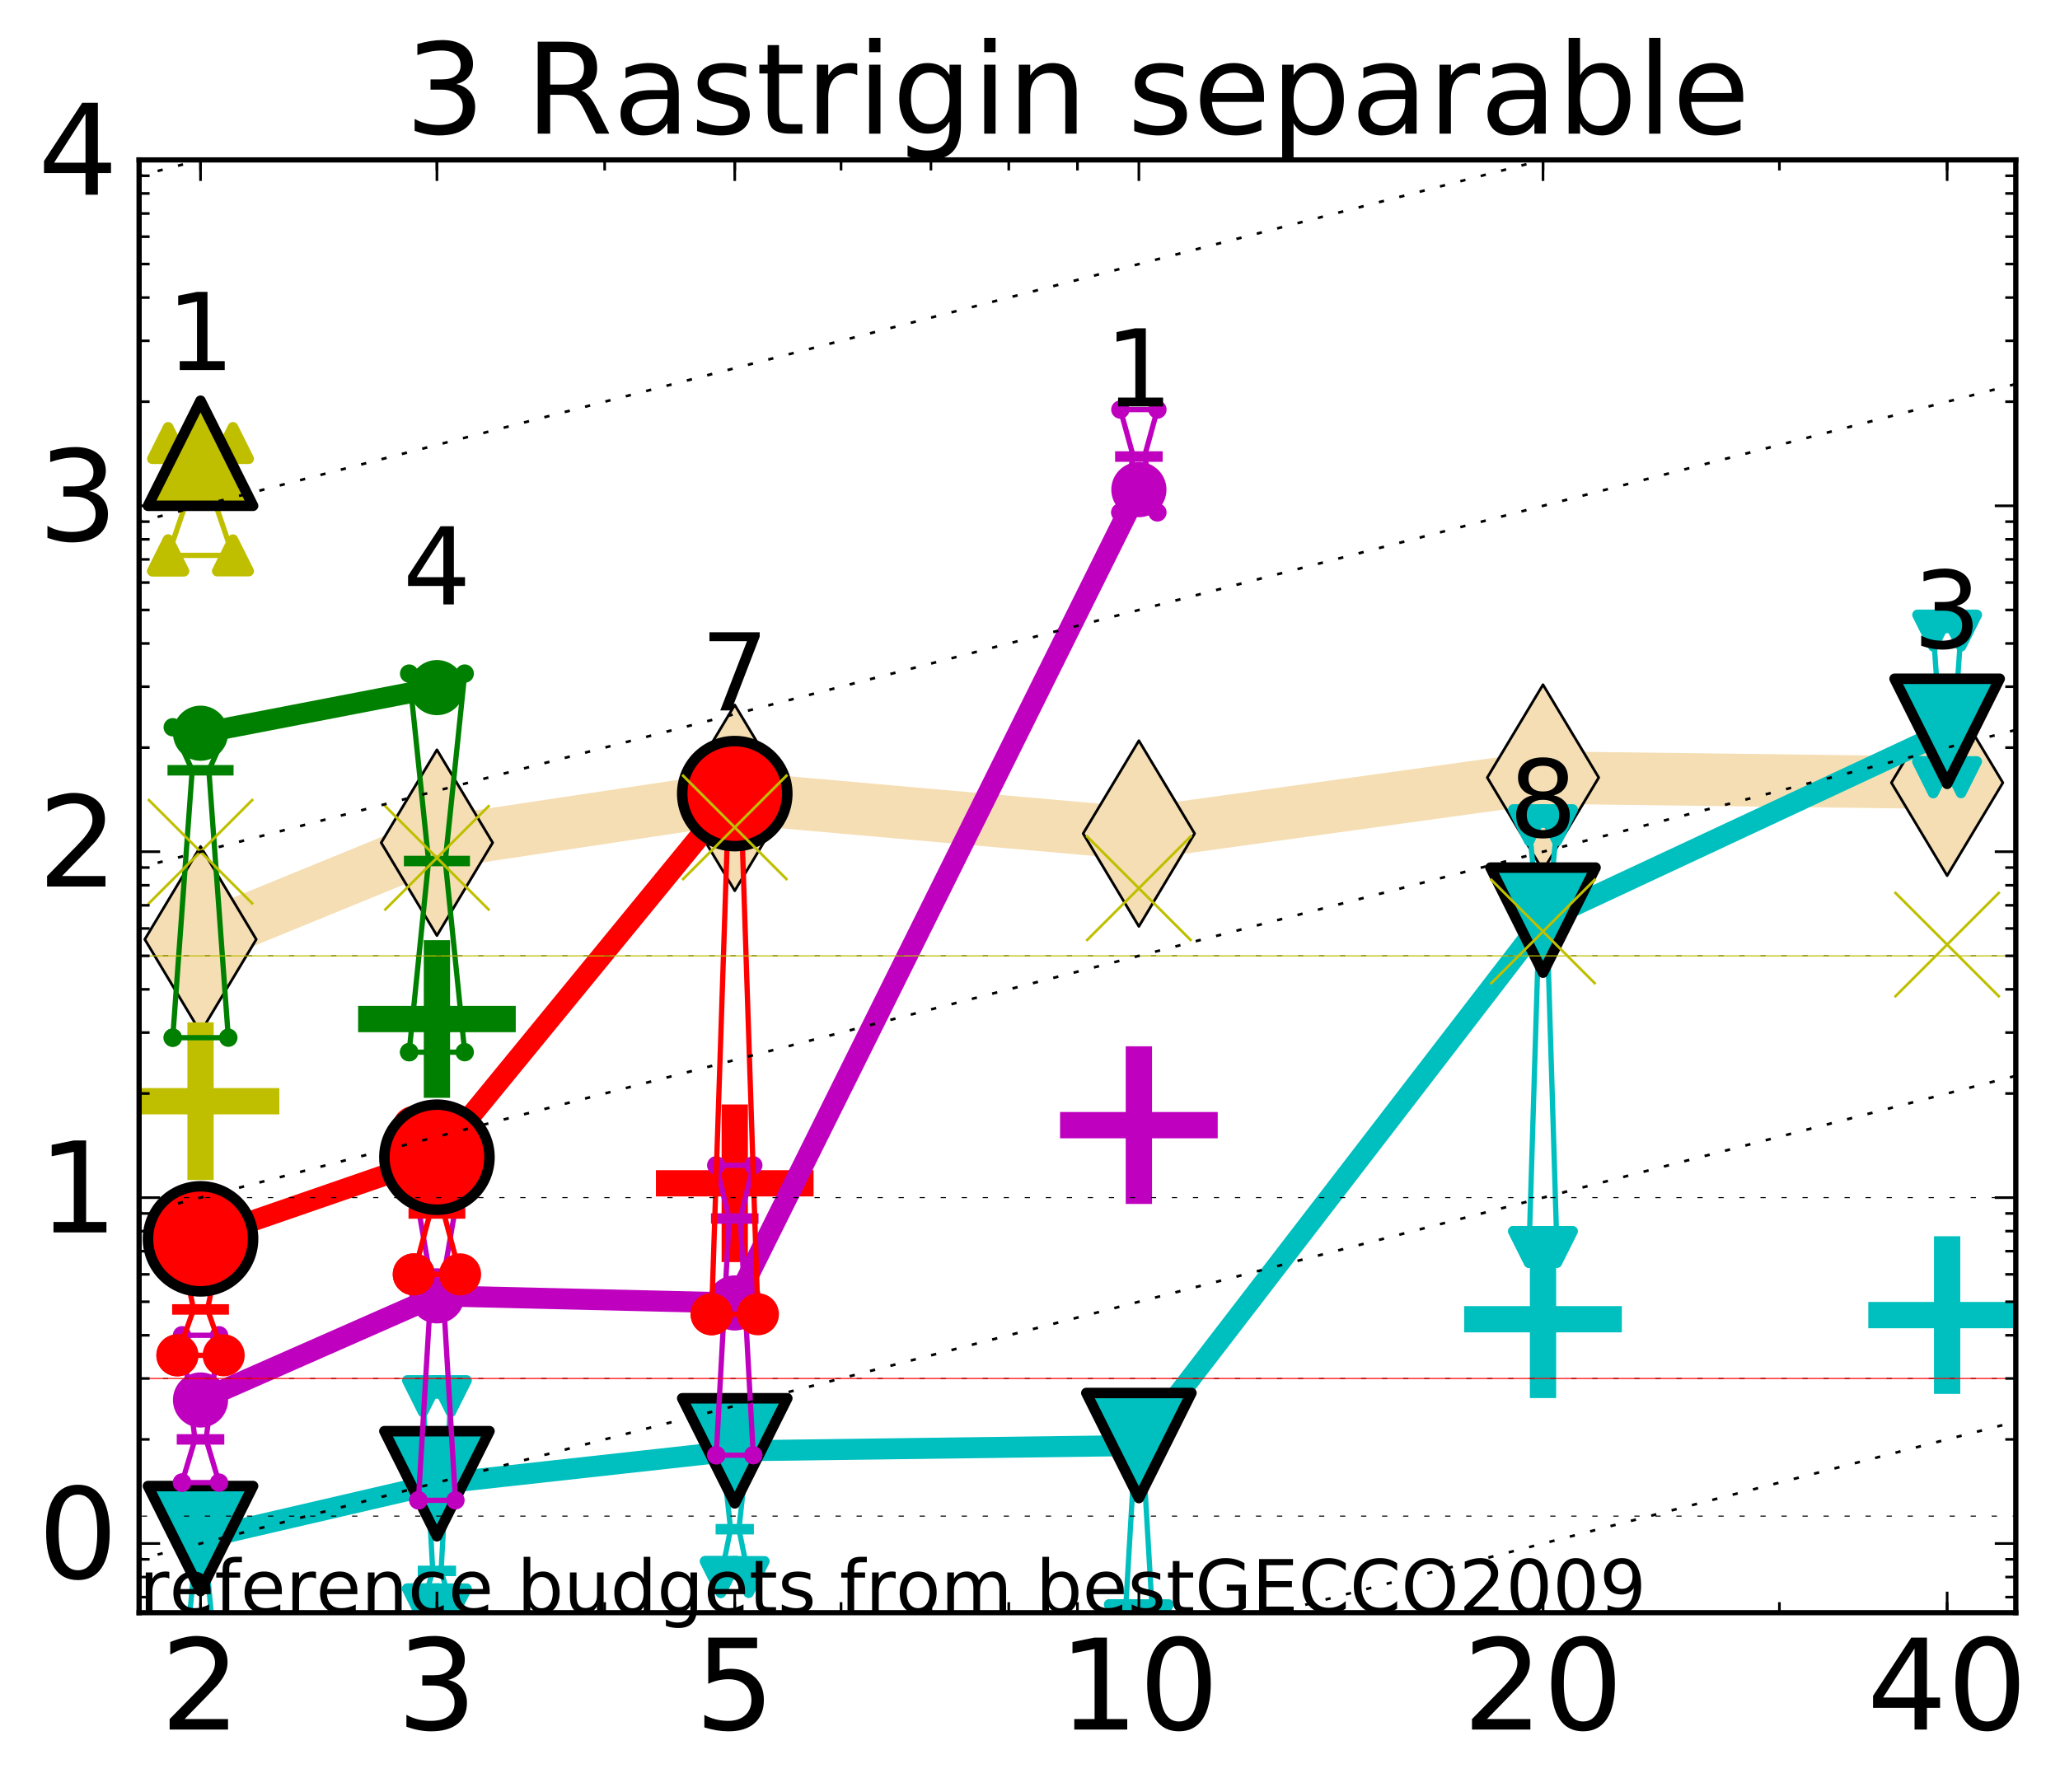 <?xml version="1.0" encoding="utf-8" standalone="no"?>
<!DOCTYPE svg PUBLIC "-//W3C//DTD SVG 1.1//EN"
  "http://www.w3.org/Graphics/SVG/1.1/DTD/svg11.dtd">
<!-- Created with matplotlib (http://matplotlib.org/) -->
<svg height="341pt" version="1.1" viewBox="0 0 392 341" width="392pt" xmlns="http://www.w3.org/2000/svg" xmlns:xlink="http://www.w3.org/1999/xlink">
 <defs>
  <style type="text/css">
*{stroke-linecap:butt;stroke-linejoin:round;stroke-miterlimit:100000;}
  </style>
 </defs>
 <g id="figure_1">
  <g id="patch_1">
   <path d="M 0 341.344 
L 392.992 341.344 
L 392.992 0 
L 0 0 
z
" style="fill:#ffffff;"/>
  </g>
  <g id="axes_1">
   <g id="patch_2">
    <path d="M 26.47 306.916 
L 383.59 306.916 
L 383.59 30.436 
L 26.47 30.436 
z
" style="fill:#ffffff;"/>
   </g>
   <g id="line2d_1">
    <path clip-path="url(#p5e5e80004c)" d="M 38.159 178.772 
L 83.144 160.374 
L 139.818 151.841 
L 216.719 158.633 
L 293.621 147.981 
L 370.522 148.963 
" style="fill:none;stroke:#f5deb3;stroke-linecap:square;stroke-width:10.0;"/>
    <defs>
     <path d="M -0 17.678 
L 10.607 0 
L 0 -17.678 
L -10.607 -0 
z
" id="mad332a3645" style="stroke:#000000;stroke-linejoin:miter;stroke-width:0.5;"/>
    </defs>
    <g clip-path="url(#p5e5e80004c)">
     <use style="fill:#f5deb3;stroke:#000000;stroke-linejoin:miter;stroke-width:0.5;" x="38.159" xlink:href="#mad332a3645" y="178.772"/>
     <use style="fill:#f5deb3;stroke:#000000;stroke-linejoin:miter;stroke-width:0.5;" x="83.144" xlink:href="#mad332a3645" y="160.374"/>
     <use style="fill:#f5deb3;stroke:#000000;stroke-linejoin:miter;stroke-width:0.5;" x="139.818" xlink:href="#mad332a3645" y="151.841"/>
     <use style="fill:#f5deb3;stroke:#000000;stroke-linejoin:miter;stroke-width:0.5;" x="216.719" xlink:href="#mad332a3645" y="158.633"/>
     <use style="fill:#f5deb3;stroke:#000000;stroke-linejoin:miter;stroke-width:0.5;" x="293.621" xlink:href="#mad332a3645" y="147.981"/>
     <use style="fill:#f5deb3;stroke:#000000;stroke-linejoin:miter;stroke-width:0.5;" x="370.522" xlink:href="#mad332a3645" y="148.963"/>
    </g>
   </g>
   <g id="line2d_2">
    <defs>
     <path d="M -15 0 
L 15 0 
M 0 15 
L 0 -15 
" id="m00d0ac7b71" style="stroke:#bfbf00;stroke-width:5.0;"/>
    </defs>
    <g clip-path="url(#p5e5e80004c)">
     <use style="fill:#bfbf00;stroke:#bfbf00;stroke-width:5.0;" x="38.159" xlink:href="#m00d0ac7b71" y="209.572"/>
    </g>
   </g>
   <g id="line2d_3">
    <defs>
     <path d="M -15 0 
L 15 0 
M 0 15 
L 0 -15 
" id="m4e5cf65ddc" style="stroke:#008000;stroke-width:5.0;"/>
    </defs>
    <g clip-path="url(#p5e5e80004c)">
     <use style="fill:#008000;stroke:#008000;stroke-width:5.0;" x="83.144" xlink:href="#m4e5cf65ddc" y="193.934"/>
    </g>
   </g>
   <g id="line2d_4">
    <defs>
     <path d="M -15 0 
L 15 0 
M 0 15 
L 0 -15 
" id="mdf6f4fc1e0" style="stroke:#ff0000;stroke-width:5.0;"/>
    </defs>
    <g clip-path="url(#p5e5e80004c)">
     <use style="fill:#ff0000;stroke:#ff0000;stroke-width:5.0;" x="139.818" xlink:href="#mdf6f4fc1e0" y="225.197"/>
    </g>
   </g>
   <g id="line2d_5">
    <defs>
     <path d="M -15 0 
L 15 0 
M 0 15 
L 0 -15 
" id="mddeb6afb48" style="stroke:#00bfbf;stroke-width:5.0;"/>
    </defs>
    <g clip-path="url(#p5e5e80004c)">
     <use style="fill:#00bfbf;stroke:#00bfbf;stroke-width:5.0;" x="370.522" xlink:href="#mddeb6afb48" y="250.278"/>
    </g>
   </g>
   <g id="line2d_6">
    <defs>
     <path d="M -15 0 
L 15 0 
M 0 15 
L 0 -15 
" id="mbdb3f4c1a2" style="stroke:#bf00bf;stroke-width:5.0;"/>
    </defs>
    <g clip-path="url(#p5e5e80004c)">
     <use style="fill:#bf00bf;stroke:#bf00bf;stroke-width:5.0;" x="216.719" xlink:href="#mbdb3f4c1a2" y="214.13"/>
    </g>
   </g>
   <g id="line2d_7">
    <g clip-path="url(#p5e5e80004c)">
     <use style="fill:#00bfbf;stroke:#00bfbf;stroke-width:5.0;" x="293.621" xlink:href="#mddeb6afb48" y="251.07"/>
    </g>
   </g>
   <g id="line2d_8">
    <path clip-path="url(#p5e5e80004c)" d="M 35.516 313.567 
L 37.366 293.751 
L 35.516 293.751 
L 40.803 293.751 
L 38.952 293.751 
L 40.803 313.567 
L 35.516 313.567 
" style="fill:none;stroke:#00bfbf;stroke-linecap:square;"/>
   </g>
   <g id="line2d_9">
    <path clip-path="url(#p5e5e80004c)" d="M 35.516 313.567 
L 40.803 313.567 
L 40.803 293.751 
L 35.516 293.751 
L 35.516 313.567 
" style="fill:none;"/>
    <defs>
     <path d="M -0 3 
L 3 -3 
L -3 -3 
z
" id="mf0297bd2a8" style="stroke:#00bfbf;stroke-linejoin:miter;stroke-width:2.0;"/>
    </defs>
    <g clip-path="url(#p5e5e80004c)">
     <use style="fill:#00bfbf;stroke:#00bfbf;stroke-linejoin:miter;stroke-width:2.0;" x="35.516" xlink:href="#mf0297bd2a8" y="313.567"/>
     <use style="fill:#00bfbf;stroke:#00bfbf;stroke-linejoin:miter;stroke-width:2.0;" x="40.803" xlink:href="#mf0297bd2a8" y="313.567"/>
     <use style="fill:#00bfbf;stroke:#00bfbf;stroke-linejoin:miter;stroke-width:2.0;" x="40.803" xlink:href="#mf0297bd2a8" y="293.751"/>
     <use style="fill:#00bfbf;stroke:#00bfbf;stroke-linejoin:miter;stroke-width:2.0;" x="35.516" xlink:href="#mf0297bd2a8" y="293.751"/>
     <use style="fill:#00bfbf;stroke:#00bfbf;stroke-linejoin:miter;stroke-width:2.0;" x="35.516" xlink:href="#mf0297bd2a8" y="313.567"/>
    </g>
   </g>
   <g id="line2d_10">
    <path clip-path="url(#p5e5e80004c)" d="M 35.516 293.751 
L 40.803 293.751 
" style="fill:none;stroke:#00bfbf;stroke-linecap:square;stroke-width:2.0;"/>
   </g>
   <g id="line2d_11">
    <path clip-path="url(#p5e5e80004c)" d="M 80.5 305.342 
L 82.351 298.963 
L 80.5 265.71 
L 85.787 265.71 
L 83.937 298.963 
L 85.787 305.342 
L 80.5 305.342 
" style="fill:none;stroke:#00bfbf;stroke-linecap:square;"/>
   </g>
   <g id="line2d_12">
    <path clip-path="url(#p5e5e80004c)" d="M 80.5 305.342 
L 85.787 305.342 
L 85.787 265.71 
L 80.5 265.71 
L 80.5 305.342 
" style="fill:none;"/>
    <g clip-path="url(#p5e5e80004c)">
     <use style="fill:#00bfbf;stroke:#00bfbf;stroke-linejoin:miter;stroke-width:2.0;" x="80.5" xlink:href="#mf0297bd2a8" y="305.342"/>
     <use style="fill:#00bfbf;stroke:#00bfbf;stroke-linejoin:miter;stroke-width:2.0;" x="85.787" xlink:href="#mf0297bd2a8" y="305.342"/>
     <use style="fill:#00bfbf;stroke:#00bfbf;stroke-linejoin:miter;stroke-width:2.0;" x="85.787" xlink:href="#mf0297bd2a8" y="265.71"/>
     <use style="fill:#00bfbf;stroke:#00bfbf;stroke-linejoin:miter;stroke-width:2.0;" x="80.5" xlink:href="#mf0297bd2a8" y="265.71"/>
     <use style="fill:#00bfbf;stroke:#00bfbf;stroke-linejoin:miter;stroke-width:2.0;" x="80.5" xlink:href="#mf0297bd2a8" y="305.342"/>
    </g>
   </g>
   <g id="line2d_13">
    <path clip-path="url(#p5e5e80004c)" d="M 80.5 298.963 
L 85.787 298.963 
" style="fill:none;stroke:#00bfbf;stroke-linecap:square;stroke-width:2.0;"/>
   </g>
   <g id="line2d_14">
    <path clip-path="url(#p5e5e80004c)" d="M 137.174 300.13 
L 139.025 291.026 
L 137.174 273.934 
L 142.461 273.934 
L 140.611 291.026 
L 142.461 300.13 
L 137.174 300.13 
" style="fill:none;stroke:#00bfbf;stroke-linecap:square;"/>
   </g>
   <g id="line2d_15">
    <path clip-path="url(#p5e5e80004c)" d="M 137.174 300.13 
L 142.461 300.13 
L 142.461 273.934 
L 137.174 273.934 
L 137.174 300.13 
" style="fill:none;"/>
    <g clip-path="url(#p5e5e80004c)">
     <use style="fill:#00bfbf;stroke:#00bfbf;stroke-linejoin:miter;stroke-width:2.0;" x="137.174" xlink:href="#mf0297bd2a8" y="300.13"/>
     <use style="fill:#00bfbf;stroke:#00bfbf;stroke-linejoin:miter;stroke-width:2.0;" x="142.461" xlink:href="#mf0297bd2a8" y="300.13"/>
     <use style="fill:#00bfbf;stroke:#00bfbf;stroke-linejoin:miter;stroke-width:2.0;" x="142.461" xlink:href="#mf0297bd2a8" y="273.934"/>
     <use style="fill:#00bfbf;stroke:#00bfbf;stroke-linejoin:miter;stroke-width:2.0;" x="137.174" xlink:href="#mf0297bd2a8" y="273.934"/>
     <use style="fill:#00bfbf;stroke:#00bfbf;stroke-linejoin:miter;stroke-width:2.0;" x="137.174" xlink:href="#mf0297bd2a8" y="300.13"/>
    </g>
   </g>
   <g id="line2d_16">
    <path clip-path="url(#p5e5e80004c)" d="M 137.174 291.026 
L 142.461 291.026 
" style="fill:none;stroke:#00bfbf;stroke-linecap:square;stroke-width:2.0;"/>
   </g>
   <g id="line2d_17">
    <path clip-path="url(#p5e5e80004c)" d="M 214.076 308.355 
L 215.926 276.946 
L 214.076 268.722 
L 219.363 268.722 
L 217.512 276.946 
L 219.363 308.355 
L 214.076 308.355 
" style="fill:none;stroke:#00bfbf;stroke-linecap:square;"/>
   </g>
   <g id="line2d_18">
    <path clip-path="url(#p5e5e80004c)" d="M 214.076 308.355 
L 219.363 308.355 
L 219.363 268.722 
L 214.076 268.722 
L 214.076 308.355 
" style="fill:none;"/>
    <g clip-path="url(#p5e5e80004c)">
     <use style="fill:#00bfbf;stroke:#00bfbf;stroke-linejoin:miter;stroke-width:2.0;" x="214.076" xlink:href="#mf0297bd2a8" y="308.355"/>
     <use style="fill:#00bfbf;stroke:#00bfbf;stroke-linejoin:miter;stroke-width:2.0;" x="219.363" xlink:href="#mf0297bd2a8" y="308.355"/>
     <use style="fill:#00bfbf;stroke:#00bfbf;stroke-linejoin:miter;stroke-width:2.0;" x="219.363" xlink:href="#mf0297bd2a8" y="268.722"/>
     <use style="fill:#00bfbf;stroke:#00bfbf;stroke-linejoin:miter;stroke-width:2.0;" x="214.076" xlink:href="#mf0297bd2a8" y="268.722"/>
     <use style="fill:#00bfbf;stroke:#00bfbf;stroke-linejoin:miter;stroke-width:2.0;" x="214.076" xlink:href="#mf0297bd2a8" y="308.355"/>
    </g>
   </g>
   <g id="line2d_19">
    <path clip-path="url(#p5e5e80004c)" d="M 214.076 276.946 
L 219.363 276.946 
" style="fill:none;stroke:#00bfbf;stroke-linecap:square;stroke-width:2.0;"/>
   </g>
   <g id="line2d_20">
    <path clip-path="url(#p5e5e80004c)" d="M 290.977 237.314 
L 292.828 176.745 
L 290.977 157.048 
L 296.264 157.048 
L 294.414 176.745 
L 296.264 237.314 
L 290.977 237.314 
" style="fill:none;stroke:#00bfbf;stroke-linecap:square;"/>
   </g>
   <g id="line2d_21">
    <path clip-path="url(#p5e5e80004c)" d="M 290.977 237.314 
L 296.264 237.314 
L 296.264 157.048 
L 290.977 157.048 
L 290.977 237.314 
" style="fill:none;"/>
    <g clip-path="url(#p5e5e80004c)">
     <use style="fill:#00bfbf;stroke:#00bfbf;stroke-linejoin:miter;stroke-width:2.0;" x="290.977" xlink:href="#mf0297bd2a8" y="237.314"/>
     <use style="fill:#00bfbf;stroke:#00bfbf;stroke-linejoin:miter;stroke-width:2.0;" x="296.264" xlink:href="#mf0297bd2a8" y="237.314"/>
     <use style="fill:#00bfbf;stroke:#00bfbf;stroke-linejoin:miter;stroke-width:2.0;" x="296.264" xlink:href="#mf0297bd2a8" y="157.048"/>
     <use style="fill:#00bfbf;stroke:#00bfbf;stroke-linejoin:miter;stroke-width:2.0;" x="290.977" xlink:href="#mf0297bd2a8" y="157.048"/>
     <use style="fill:#00bfbf;stroke:#00bfbf;stroke-linejoin:miter;stroke-width:2.0;" x="290.977" xlink:href="#mf0297bd2a8" y="237.314"/>
    </g>
   </g>
   <g id="line2d_22">
    <path clip-path="url(#p5e5e80004c)" d="M 290.977 176.745 
L 296.264 176.745 
" style="fill:none;stroke:#00bfbf;stroke-linecap:square;stroke-width:2.0;"/>
   </g>
   <g id="line2d_23">
    <path clip-path="url(#p5e5e80004c)" d="M 367.879 147.916 
L 369.729 146.685 
L 367.879 120.012 
L 373.166 120.012 
L 371.316 146.685 
L 373.166 147.916 
L 367.879 147.916 
" style="fill:none;stroke:#00bfbf;stroke-linecap:square;"/>
   </g>
   <g id="line2d_24">
    <path clip-path="url(#p5e5e80004c)" d="M 367.879 147.916 
L 373.166 147.916 
L 373.166 120.012 
L 367.879 120.012 
L 367.879 147.916 
" style="fill:none;"/>
    <g clip-path="url(#p5e5e80004c)">
     <use style="fill:#00bfbf;stroke:#00bfbf;stroke-linejoin:miter;stroke-width:2.0;" x="367.879" xlink:href="#mf0297bd2a8" y="147.916"/>
     <use style="fill:#00bfbf;stroke:#00bfbf;stroke-linejoin:miter;stroke-width:2.0;" x="373.166" xlink:href="#mf0297bd2a8" y="147.916"/>
     <use style="fill:#00bfbf;stroke:#00bfbf;stroke-linejoin:miter;stroke-width:2.0;" x="373.166" xlink:href="#mf0297bd2a8" y="120.012"/>
     <use style="fill:#00bfbf;stroke:#00bfbf;stroke-linejoin:miter;stroke-width:2.0;" x="367.879" xlink:href="#mf0297bd2a8" y="120.012"/>
     <use style="fill:#00bfbf;stroke:#00bfbf;stroke-linejoin:miter;stroke-width:2.0;" x="367.879" xlink:href="#mf0297bd2a8" y="147.916"/>
    </g>
   </g>
   <g id="line2d_25">
    <path clip-path="url(#p5e5e80004c)" d="M 367.879 146.685 
L 373.166 146.685 
" style="fill:none;stroke:#00bfbf;stroke-linecap:square;stroke-width:2.0;"/>
   </g>
   <g id="line2d_26">
    <path clip-path="url(#p5e5e80004c)" d="M 38.159 292.813 
L 83.144 282.371 
" style="fill:none;stroke:#00bfbf;stroke-linecap:square;stroke-width:4.0;"/>
   </g>
   <g id="line2d_27">
    <path clip-path="url(#p5e5e80004c)" d="M 83.144 282.371 
L 139.818 276.112 
" style="fill:none;stroke:#00bfbf;stroke-linecap:square;stroke-width:4.0;"/>
   </g>
   <g id="line2d_28">
    <path clip-path="url(#p5e5e80004c)" d="M 139.818 276.112 
L 216.719 275.101 
" style="fill:none;stroke:#00bfbf;stroke-linecap:square;stroke-width:4.0;"/>
   </g>
   <g id="line2d_29">
    <path clip-path="url(#p5e5e80004c)" d="M 216.719 275.101 
L 293.621 175.113 
" style="fill:none;stroke:#00bfbf;stroke-linecap:square;stroke-width:4.0;"/>
   </g>
   <g id="line2d_30">
    <path clip-path="url(#p5e5e80004c)" d="M 293.621 175.113 
L 370.522 139.176 
" style="fill:none;stroke:#00bfbf;stroke-linecap:square;stroke-width:4.0;"/>
   </g>
   <g id="line2d_31">
    <path clip-path="url(#p5e5e80004c)" d="M 38.159 292.813 
L 83.144 282.371 
L 139.818 276.112 
L 216.719 275.101 
L 293.621 175.113 
L 370.522 139.176 
" style="fill:none;"/>
    <defs>
     <path d="M -0 10 
L 10 -10 
L -10 -10 
z
" id="m055cbbfc73" style="stroke:#000000;stroke-linejoin:miter;stroke-width:2.0;"/>
    </defs>
    <g clip-path="url(#p5e5e80004c)">
     <use style="fill:#00bfbf;stroke:#000000;stroke-linejoin:miter;stroke-width:2.0;" x="38.159" xlink:href="#m055cbbfc73" y="292.813"/>
     <use style="fill:#00bfbf;stroke:#000000;stroke-linejoin:miter;stroke-width:2.0;" x="83.144" xlink:href="#m055cbbfc73" y="282.371"/>
     <use style="fill:#00bfbf;stroke:#000000;stroke-linejoin:miter;stroke-width:2.0;" x="139.818" xlink:href="#m055cbbfc73" y="276.112"/>
     <use style="fill:#00bfbf;stroke:#000000;stroke-linejoin:miter;stroke-width:2.0;" x="216.719" xlink:href="#m055cbbfc73" y="275.101"/>
     <use style="fill:#00bfbf;stroke:#000000;stroke-linejoin:miter;stroke-width:2.0;" x="293.621" xlink:href="#m055cbbfc73" y="175.113"/>
     <use style="fill:#00bfbf;stroke:#000000;stroke-linejoin:miter;stroke-width:2.0;" x="370.522" xlink:href="#m055cbbfc73" y="139.176"/>
    </g>
   </g>
   <g id="line2d_32">
    <path clip-path="url(#p5e5e80004c)" d="M 34.635 282.159 
L 37.102 273.934 
L 34.635 254.118 
L 41.684 254.118 
L 39.217 273.934 
L 41.684 282.159 
L 34.635 282.159 
" style="fill:none;stroke:#bf00bf;stroke-linecap:square;"/>
   </g>
   <g id="line2d_33">
    <path clip-path="url(#p5e5e80004c)" d="M 34.635 282.159 
L 41.684 282.159 
L 41.684 254.118 
L 34.635 254.118 
L 34.635 282.159 
" style="fill:none;"/>
    <defs>
     <path d="M 0 1.5 
C 0.398 1.5 0.779 1.342 1.061 1.061 
C 1.342 0.779 1.5 0.398 1.5 0 
C 1.5 -0.398 1.342 -0.779 1.061 -1.061 
C 0.779 -1.342 0.398 -1.5 0 -1.5 
C -0.398 -1.5 -0.779 -1.342 -1.061 -1.061 
C -1.342 -0.779 -1.5 -0.398 -1.5 0 
C -1.5 0.398 -1.342 0.779 -1.061 1.061 
C -0.779 1.342 -0.398 1.5 0 1.5 
z
" id="m1ac0a58854" style="stroke:#bf00bf;stroke-width:0.5;"/>
    </defs>
    <g clip-path="url(#p5e5e80004c)">
     <use style="fill:#bf00bf;stroke:#bf00bf;stroke-width:0.5;" x="34.635" xlink:href="#m1ac0a58854" y="282.159"/>
     <use style="fill:#bf00bf;stroke:#bf00bf;stroke-width:0.5;" x="41.684" xlink:href="#m1ac0a58854" y="282.159"/>
     <use style="fill:#bf00bf;stroke:#bf00bf;stroke-width:0.5;" x="41.684" xlink:href="#m1ac0a58854" y="254.118"/>
     <use style="fill:#bf00bf;stroke:#bf00bf;stroke-width:0.5;" x="34.635" xlink:href="#m1ac0a58854" y="254.118"/>
     <use style="fill:#bf00bf;stroke:#bf00bf;stroke-width:0.5;" x="34.635" xlink:href="#m1ac0a58854" y="282.159"/>
    </g>
   </g>
   <g id="line2d_34">
    <path clip-path="url(#p5e5e80004c)" d="M 34.635 273.934 
L 41.684 273.934 
" style="fill:none;stroke:#bf00bf;stroke-linecap:square;stroke-width:2.0;"/>
   </g>
   <g id="line2d_35">
    <path clip-path="url(#p5e5e80004c)" d="M 79.619 285.526 
L 82.086 244.16 
L 79.619 229.894 
L 86.669 229.894 
L 84.201 244.16 
L 86.669 285.526 
L 79.619 285.526 
" style="fill:none;stroke:#bf00bf;stroke-linecap:square;"/>
   </g>
   <g id="line2d_36">
    <path clip-path="url(#p5e5e80004c)" d="M 79.619 285.526 
L 86.669 285.526 
L 86.669 229.894 
L 79.619 229.894 
L 79.619 285.526 
" style="fill:none;"/>
    <g clip-path="url(#p5e5e80004c)">
     <use style="fill:#bf00bf;stroke:#bf00bf;stroke-width:0.5;" x="79.619" xlink:href="#m1ac0a58854" y="285.526"/>
     <use style="fill:#bf00bf;stroke:#bf00bf;stroke-width:0.5;" x="86.669" xlink:href="#m1ac0a58854" y="285.526"/>
     <use style="fill:#bf00bf;stroke:#bf00bf;stroke-width:0.5;" x="86.669" xlink:href="#m1ac0a58854" y="229.894"/>
     <use style="fill:#bf00bf;stroke:#bf00bf;stroke-width:0.5;" x="79.619" xlink:href="#m1ac0a58854" y="229.894"/>
     <use style="fill:#bf00bf;stroke:#bf00bf;stroke-width:0.5;" x="79.619" xlink:href="#m1ac0a58854" y="285.526"/>
    </g>
   </g>
   <g id="line2d_37">
    <path clip-path="url(#p5e5e80004c)" d="M 79.619 244.16 
L 86.669 244.16 
" style="fill:none;stroke:#bf00bf;stroke-linecap:square;stroke-width:2.0;"/>
   </g>
   <g id="line2d_38">
    <path clip-path="url(#p5e5e80004c)" d="M 136.293 276.946 
L 138.76 231.903 
L 136.293 221.772 
L 143.342 221.772 
L 140.875 231.903 
L 143.342 276.946 
L 136.293 276.946 
" style="fill:none;stroke:#bf00bf;stroke-linecap:square;"/>
   </g>
   <g id="line2d_39">
    <path clip-path="url(#p5e5e80004c)" d="M 136.293 276.946 
L 143.342 276.946 
L 143.342 221.772 
L 136.293 221.772 
L 136.293 276.946 
" style="fill:none;"/>
    <g clip-path="url(#p5e5e80004c)">
     <use style="fill:#bf00bf;stroke:#bf00bf;stroke-width:0.5;" x="136.293" xlink:href="#m1ac0a58854" y="276.946"/>
     <use style="fill:#bf00bf;stroke:#bf00bf;stroke-width:0.5;" x="143.342" xlink:href="#m1ac0a58854" y="276.946"/>
     <use style="fill:#bf00bf;stroke:#bf00bf;stroke-width:0.5;" x="143.342" xlink:href="#m1ac0a58854" y="221.772"/>
     <use style="fill:#bf00bf;stroke:#bf00bf;stroke-width:0.5;" x="136.293" xlink:href="#m1ac0a58854" y="221.772"/>
     <use style="fill:#bf00bf;stroke:#bf00bf;stroke-width:0.5;" x="136.293" xlink:href="#m1ac0a58854" y="276.946"/>
    </g>
   </g>
   <g id="line2d_40">
    <path clip-path="url(#p5e5e80004c)" d="M 136.293 231.903 
L 143.342 231.903 
" style="fill:none;stroke:#bf00bf;stroke-linecap:square;stroke-width:2.0;"/>
   </g>
   <g id="line2d_41">
    <path clip-path="url(#p5e5e80004c)" d="M 213.195 97.521 
L 215.662 86.887 
L 213.195 77.948 
L 220.244 77.948 
L 217.777 86.887 
L 220.244 97.521 
L 213.195 97.521 
" style="fill:none;stroke:#bf00bf;stroke-linecap:square;"/>
   </g>
   <g id="line2d_42">
    <path clip-path="url(#p5e5e80004c)" d="M 213.195 97.521 
L 220.244 97.521 
L 220.244 77.948 
L 213.195 77.948 
L 213.195 97.521 
" style="fill:none;"/>
    <g clip-path="url(#p5e5e80004c)">
     <use style="fill:#bf00bf;stroke:#bf00bf;stroke-width:0.5;" x="213.195" xlink:href="#m1ac0a58854" y="97.521"/>
     <use style="fill:#bf00bf;stroke:#bf00bf;stroke-width:0.5;" x="220.244" xlink:href="#m1ac0a58854" y="97.521"/>
     <use style="fill:#bf00bf;stroke:#bf00bf;stroke-width:0.5;" x="220.244" xlink:href="#m1ac0a58854" y="77.948"/>
     <use style="fill:#bf00bf;stroke:#bf00bf;stroke-width:0.5;" x="213.195" xlink:href="#m1ac0a58854" y="77.948"/>
     <use style="fill:#bf00bf;stroke:#bf00bf;stroke-width:0.5;" x="213.195" xlink:href="#m1ac0a58854" y="97.521"/>
    </g>
   </g>
   <g id="line2d_43">
    <path clip-path="url(#p5e5e80004c)" d="M 213.195 86.887 
L 220.244 86.887 
" style="fill:none;stroke:#bf00bf;stroke-linecap:square;stroke-width:2.0;"/>
   </g>
   <g id="line2d_44">
    <path clip-path="url(#p5e5e80004c)" d="M 38.159 266.433 
L 83.144 246.617 
" style="fill:none;stroke:#bf00bf;stroke-linecap:square;stroke-width:4.0;"/>
   </g>
   <g id="line2d_45">
    <path clip-path="url(#p5e5e80004c)" d="M 83.144 246.617 
L 139.818 247.968 
" style="fill:none;stroke:#bf00bf;stroke-linecap:square;stroke-width:4.0;"/>
   </g>
   <g id="line2d_46">
    <path clip-path="url(#p5e5e80004c)" d="M 139.818 247.968 
L 216.719 93.184 
" style="fill:none;stroke:#bf00bf;stroke-linecap:square;stroke-width:4.0;"/>
   </g>
   <g id="line2d_47">
    <path clip-path="url(#p5e5e80004c)" d="M 38.159 266.433 
L 83.144 246.617 
L 139.818 247.968 
L 216.719 93.184 
" style="fill:none;"/>
    <defs>
     <path d="M 0 5 
C 1.326 5 2.598 4.473 3.536 3.536 
C 4.473 2.598 5 1.326 5 0 
C 5 -1.326 4.473 -2.598 3.536 -3.536 
C 2.598 -4.473 1.326 -5 0 -5 
C -1.326 -5 -2.598 -4.473 -3.536 -3.536 
C -4.473 -2.598 -5 -1.326 -5 0 
C -5 1.326 -4.473 2.598 -3.536 3.536 
C -2.598 4.473 -1.326 5 0 5 
z
" id="mfb9e3b46ea" style="stroke:#bf00bf;stroke-width:0.5;"/>
    </defs>
    <g clip-path="url(#p5e5e80004c)">
     <use style="fill:#bf00bf;stroke:#bf00bf;stroke-width:0.5;" x="38.159" xlink:href="#mfb9e3b46ea" y="266.433"/>
     <use style="fill:#bf00bf;stroke:#bf00bf;stroke-width:0.5;" x="83.144" xlink:href="#mfb9e3b46ea" y="246.617"/>
     <use style="fill:#bf00bf;stroke:#bf00bf;stroke-width:0.5;" x="139.818" xlink:href="#mfb9e3b46ea" y="247.968"/>
     <use style="fill:#bf00bf;stroke:#bf00bf;stroke-width:0.5;" x="216.719" xlink:href="#mfb9e3b46ea" y="93.184"/>
    </g>
   </g>
   <g id="line2d_48">
    <path clip-path="url(#p5e5e80004c)" d="M 33.753 257.935 
L 36.838 249.205 
L 33.753 234.301 
L 42.565 234.301 
L 39.481 249.205 
L 42.565 257.935 
L 33.753 257.935 
" style="fill:none;stroke:#ff0000;stroke-linecap:square;"/>
   </g>
   <g id="line2d_49">
    <path clip-path="url(#p5e5e80004c)" d="M 33.753 257.935 
L 42.565 257.935 
L 42.565 234.301 
L 33.753 234.301 
L 33.753 257.935 
" style="fill:none;"/>
    <defs>
     <path d="M 0 3 
C 0.796 3 1.559 2.684 2.121 2.121 
C 2.684 1.559 3 0.796 3 0 
C 3 -0.796 2.684 -1.559 2.121 -2.121 
C 1.559 -2.684 0.796 -3 0 -3 
C -0.796 -3 -1.559 -2.684 -2.121 -2.121 
C -2.684 -1.559 -3 -0.796 -3 0 
C -3 0.796 -2.684 1.559 -2.121 2.121 
C -1.559 2.684 -0.796 3 0 3 
z
" id="me5ca0b77c8" style="stroke:#ff0000;stroke-width:2.0;"/>
    </defs>
    <g clip-path="url(#p5e5e80004c)">
     <use style="fill:#ff0000;stroke:#ff0000;stroke-width:2.0;" x="33.753" xlink:href="#me5ca0b77c8" y="257.935"/>
     <use style="fill:#ff0000;stroke:#ff0000;stroke-width:2.0;" x="42.565" xlink:href="#me5ca0b77c8" y="257.935"/>
     <use style="fill:#ff0000;stroke:#ff0000;stroke-width:2.0;" x="42.565" xlink:href="#me5ca0b77c8" y="234.301"/>
     <use style="fill:#ff0000;stroke:#ff0000;stroke-width:2.0;" x="33.753" xlink:href="#me5ca0b77c8" y="234.301"/>
     <use style="fill:#ff0000;stroke:#ff0000;stroke-width:2.0;" x="33.753" xlink:href="#me5ca0b77c8" y="257.935"/>
    </g>
   </g>
   <g id="line2d_50">
    <path clip-path="url(#p5e5e80004c)" d="M 33.753 249.205 
L 42.565 249.205 
" style="fill:none;stroke:#ff0000;stroke-linecap:square;stroke-width:2.0;"/>
   </g>
   <g id="line2d_51">
    <path clip-path="url(#p5e5e80004c)" d="M 78.738 242.526 
L 81.822 230.934 
L 78.738 214.485 
L 87.55 214.485 
L 84.466 230.934 
L 87.55 242.526 
L 78.738 242.526 
" style="fill:none;stroke:#ff0000;stroke-linecap:square;"/>
   </g>
   <g id="line2d_52">
    <path clip-path="url(#p5e5e80004c)" d="M 78.738 242.526 
L 87.55 242.526 
L 87.55 214.485 
L 78.738 214.485 
L 78.738 242.526 
" style="fill:none;"/>
    <g clip-path="url(#p5e5e80004c)">
     <use style="fill:#ff0000;stroke:#ff0000;stroke-width:2.0;" x="78.738" xlink:href="#me5ca0b77c8" y="242.526"/>
     <use style="fill:#ff0000;stroke:#ff0000;stroke-width:2.0;" x="87.55" xlink:href="#me5ca0b77c8" y="242.526"/>
     <use style="fill:#ff0000;stroke:#ff0000;stroke-width:2.0;" x="87.55" xlink:href="#me5ca0b77c8" y="214.485"/>
     <use style="fill:#ff0000;stroke:#ff0000;stroke-width:2.0;" x="78.738" xlink:href="#me5ca0b77c8" y="214.485"/>
     <use style="fill:#ff0000;stroke:#ff0000;stroke-width:2.0;" x="78.738" xlink:href="#me5ca0b77c8" y="242.526"/>
    </g>
   </g>
   <g id="line2d_53">
    <path clip-path="url(#p5e5e80004c)" d="M 78.738 230.934 
L 87.55 230.934 
" style="fill:none;stroke:#ff0000;stroke-linecap:square;stroke-width:2.0;"/>
   </g>
   <g id="line2d_54">
    <path clip-path="url(#p5e5e80004c)" d="M 135.412 250.122 
L 138.496 156.857 
L 135.412 152.885 
L 144.224 152.885 
L 141.139 156.857 
L 144.224 250.122 
L 135.412 250.122 
" style="fill:none;stroke:#ff0000;stroke-linecap:square;"/>
   </g>
   <g id="line2d_55">
    <path clip-path="url(#p5e5e80004c)" d="M 135.412 250.122 
L 144.224 250.122 
L 144.224 152.885 
L 135.412 152.885 
L 135.412 250.122 
" style="fill:none;"/>
    <g clip-path="url(#p5e5e80004c)">
     <use style="fill:#ff0000;stroke:#ff0000;stroke-width:2.0;" x="135.412" xlink:href="#me5ca0b77c8" y="250.122"/>
     <use style="fill:#ff0000;stroke:#ff0000;stroke-width:2.0;" x="144.224" xlink:href="#me5ca0b77c8" y="250.122"/>
     <use style="fill:#ff0000;stroke:#ff0000;stroke-width:2.0;" x="144.224" xlink:href="#me5ca0b77c8" y="152.885"/>
     <use style="fill:#ff0000;stroke:#ff0000;stroke-width:2.0;" x="135.412" xlink:href="#me5ca0b77c8" y="152.885"/>
     <use style="fill:#ff0000;stroke:#ff0000;stroke-width:2.0;" x="135.412" xlink:href="#me5ca0b77c8" y="250.122"/>
    </g>
   </g>
   <g id="line2d_56">
    <path clip-path="url(#p5e5e80004c)" d="M 135.412 156.857 
L 144.224 156.857 
" style="fill:none;stroke:#ff0000;stroke-linecap:square;stroke-width:2.0;"/>
   </g>
   <g id="line2d_57">
    <path clip-path="url(#p5e5e80004c)" d="M 38.159 235.768 
L 83.144 220.226 
" style="fill:none;stroke:#ff0000;stroke-linecap:square;stroke-width:4.0;"/>
   </g>
   <g id="line2d_58">
    <path clip-path="url(#p5e5e80004c)" d="M 83.144 220.226 
L 139.818 151.035 
" style="fill:none;stroke:#ff0000;stroke-linecap:square;stroke-width:4.0;"/>
   </g>
   <g id="line2d_59">
    <path clip-path="url(#p5e5e80004c)" d="M 38.159 235.768 
L 83.144 220.226 
L 139.818 151.035 
" style="fill:none;"/>
    <defs>
     <path d="M 0 10 
C 2.652 10 5.196 8.946 7.071 7.071 
C 8.946 5.196 10 2.652 10 0 
C 10 -2.652 8.946 -5.196 7.071 -7.071 
C 5.196 -8.946 2.652 -10 0 -10 
C -2.652 -10 -5.196 -8.946 -7.071 -7.071 
C -8.946 -5.196 -10 -2.652 -10 0 
C -10 2.652 -8.946 5.196 -7.071 7.071 
C -5.196 8.946 -2.652 10 0 10 
z
" id="meae25e820e" style="stroke:#000000;stroke-width:2.0;"/>
    </defs>
    <g clip-path="url(#p5e5e80004c)">
     <use style="fill:#ff0000;stroke:#000000;stroke-width:2.0;" x="38.159" xlink:href="#meae25e820e" y="235.768"/>
     <use style="fill:#ff0000;stroke:#000000;stroke-width:2.0;" x="83.144" xlink:href="#meae25e820e" y="220.226"/>
     <use style="fill:#ff0000;stroke:#000000;stroke-width:2.0;" x="139.818" xlink:href="#meae25e820e" y="151.035"/>
    </g>
   </g>
   <g id="line2d_60">
    <path clip-path="url(#p5e5e80004c)" d="M 32.872 197.483 
L 36.573 146.589 
L 32.872 138.406 
L 43.446 138.406 
L 39.745 146.589 
L 43.446 197.483 
L 32.872 197.483 
" style="fill:none;stroke:#008000;stroke-linecap:square;"/>
   </g>
   <g id="line2d_61">
    <path clip-path="url(#p5e5e80004c)" d="M 32.872 197.483 
L 43.446 197.483 
L 43.446 138.406 
L 32.872 138.406 
L 32.872 197.483 
" style="fill:none;"/>
    <defs>
     <path d="M 0 1.5 
C 0.398 1.5 0.779 1.342 1.061 1.061 
C 1.342 0.779 1.5 0.398 1.5 0 
C 1.5 -0.398 1.342 -0.779 1.061 -1.061 
C 0.779 -1.342 0.398 -1.5 0 -1.5 
C -0.398 -1.5 -0.779 -1.342 -1.061 -1.061 
C -1.342 -0.779 -1.5 -0.398 -1.5 0 
C -1.5 0.398 -1.342 0.779 -1.061 1.061 
C -0.779 1.342 -0.398 1.5 0 1.5 
z
" id="m4e4b6c5cdb" style="stroke:#008000;stroke-width:0.5;"/>
    </defs>
    <g clip-path="url(#p5e5e80004c)">
     <use style="fill:#008000;stroke:#008000;stroke-width:0.5;" x="32.872" xlink:href="#m4e4b6c5cdb" y="197.483"/>
     <use style="fill:#008000;stroke:#008000;stroke-width:0.5;" x="43.446" xlink:href="#m4e4b6c5cdb" y="197.483"/>
     <use style="fill:#008000;stroke:#008000;stroke-width:0.5;" x="43.446" xlink:href="#m4e4b6c5cdb" y="138.406"/>
     <use style="fill:#008000;stroke:#008000;stroke-width:0.5;" x="32.872" xlink:href="#m4e4b6c5cdb" y="138.406"/>
     <use style="fill:#008000;stroke:#008000;stroke-width:0.5;" x="32.872" xlink:href="#m4e4b6c5cdb" y="197.483"/>
    </g>
   </g>
   <g id="line2d_62">
    <path clip-path="url(#p5e5e80004c)" d="M 32.872 146.589 
L 43.446 146.589 
" style="fill:none;stroke:#008000;stroke-linecap:square;stroke-width:2.0;"/>
   </g>
   <g id="line2d_63">
    <path clip-path="url(#p5e5e80004c)" d="M 77.857 200.241 
L 81.558 163.862 
L 77.857 128.192 
L 88.431 128.192 
L 84.73 163.862 
L 88.431 200.241 
L 77.857 200.241 
" style="fill:none;stroke:#008000;stroke-linecap:square;"/>
   </g>
   <g id="line2d_64">
    <path clip-path="url(#p5e5e80004c)" d="M 77.857 200.241 
L 88.431 200.241 
L 88.431 128.192 
L 77.857 128.192 
L 77.857 200.241 
" style="fill:none;"/>
    <g clip-path="url(#p5e5e80004c)">
     <use style="fill:#008000;stroke:#008000;stroke-width:0.5;" x="77.857" xlink:href="#m4e4b6c5cdb" y="200.241"/>
     <use style="fill:#008000;stroke:#008000;stroke-width:0.5;" x="88.431" xlink:href="#m4e4b6c5cdb" y="200.241"/>
     <use style="fill:#008000;stroke:#008000;stroke-width:0.5;" x="88.431" xlink:href="#m4e4b6c5cdb" y="128.192"/>
     <use style="fill:#008000;stroke:#008000;stroke-width:0.5;" x="77.857" xlink:href="#m4e4b6c5cdb" y="128.192"/>
     <use style="fill:#008000;stroke:#008000;stroke-width:0.5;" x="77.857" xlink:href="#m4e4b6c5cdb" y="200.241"/>
    </g>
   </g>
   <g id="line2d_65">
    <path clip-path="url(#p5e5e80004c)" d="M 77.857 163.862 
L 88.431 163.862 
" style="fill:none;stroke:#008000;stroke-linecap:square;stroke-width:2.0;"/>
   </g>
   <g id="line2d_66">
    <path clip-path="url(#p5e5e80004c)" d="M 38.159 139.539 
L 83.144 130.86 
" style="fill:none;stroke:#008000;stroke-linecap:square;stroke-width:4.0;"/>
   </g>
   <g id="line2d_67">
    <path clip-path="url(#p5e5e80004c)" d="M 38.159 139.539 
L 83.144 130.86 
" style="fill:none;"/>
    <defs>
     <path d="M 0 5 
C 1.326 5 2.598 4.473 3.536 3.536 
C 4.473 2.598 5 1.326 5 0 
C 5 -1.326 4.473 -2.598 3.536 -3.536 
C 2.598 -4.473 1.326 -5 0 -5 
C -1.326 -5 -2.598 -4.473 -3.536 -3.536 
C -4.473 -2.598 -5 -1.326 -5 0 
C -5 1.326 -4.473 2.598 -3.536 3.536 
C -2.598 4.473 -1.326 5 0 5 
z
" id="mef10be4fcd" style="stroke:#008000;stroke-width:0.5;"/>
    </defs>
    <g clip-path="url(#p5e5e80004c)">
     <use style="fill:#008000;stroke:#008000;stroke-width:0.5;" x="38.159" xlink:href="#mef10be4fcd" y="139.539"/>
     <use style="fill:#008000;stroke:#008000;stroke-width:0.5;" x="83.144" xlink:href="#mef10be4fcd" y="130.86"/>
    </g>
   </g>
   <g id="line2d_68">
    <path clip-path="url(#p5e5e80004c)" d="M 31.991 105.696 
L 36.309 93.05 
L 31.991 84.313 
L 44.328 84.313 
L 40.01 93.05 
L 44.328 105.696 
L 31.991 105.696 
" style="fill:none;stroke:#bfbf00;stroke-linecap:square;"/>
   </g>
   <g id="line2d_69">
    <path clip-path="url(#p5e5e80004c)" d="M 31.991 105.696 
L 44.328 105.696 
L 44.328 84.313 
L 31.991 84.313 
L 31.991 105.696 
" style="fill:none;"/>
    <defs>
     <path d="M 0 -3 
L -3 3 
L 3 3 
z
" id="me5360d7403" style="stroke:#bfbf00;stroke-linejoin:miter;stroke-width:2.0;"/>
    </defs>
    <g clip-path="url(#p5e5e80004c)">
     <use style="fill:#bfbf00;stroke:#bfbf00;stroke-linejoin:miter;stroke-width:2.0;" x="31.991" xlink:href="#me5360d7403" y="105.696"/>
     <use style="fill:#bfbf00;stroke:#bfbf00;stroke-linejoin:miter;stroke-width:2.0;" x="44.328" xlink:href="#me5360d7403" y="105.696"/>
     <use style="fill:#bfbf00;stroke:#bfbf00;stroke-linejoin:miter;stroke-width:2.0;" x="44.328" xlink:href="#me5360d7403" y="84.313"/>
     <use style="fill:#bfbf00;stroke:#bfbf00;stroke-linejoin:miter;stroke-width:2.0;" x="31.991" xlink:href="#me5360d7403" y="84.313"/>
     <use style="fill:#bfbf00;stroke:#bfbf00;stroke-linejoin:miter;stroke-width:2.0;" x="31.991" xlink:href="#me5360d7403" y="105.696"/>
    </g>
   </g>
   <g id="line2d_70">
    <path clip-path="url(#p5e5e80004c)" d="M 31.991 93.05 
L 44.328 93.05 
" style="fill:none;stroke:#bfbf00;stroke-linecap:square;stroke-width:2.0;"/>
   </g>
   <g id="line2d_71">
    <path clip-path="url(#p5e5e80004c)" d="M 38.159 86.26 
" style="fill:none;"/>
    <defs>
     <path d="M 0 -10 
L -10 10 
L 10 10 
z
" id="mf6332ffc8c" style="stroke:#000000;stroke-linejoin:miter;stroke-width:2.0;"/>
    </defs>
    <g clip-path="url(#p5e5e80004c)">
     <use style="fill:#bfbf00;stroke:#000000;stroke-linejoin:miter;stroke-width:2.0;" x="38.159" xlink:href="#mf6332ffc8c" y="86.26"/>
    </g>
   </g>
   <g id="line2d_72"/>
   <g id="line2d_73"/>
   <g id="line2d_74"/>
   <g id="line2d_75"/>
   <g id="line2d_76"/>
   <g id="line2d_77">
    <defs>
     <path d="M -10 10 
L 10 -10 
M -10 -10 
L 10 10 
" id="m81cda0a0ad" style="stroke:#bfbf00;stroke-width:0.5;"/>
    </defs>
    <g clip-path="url(#p5e5e80004c)">
     <use style="fill:#bfbf00;stroke:#bfbf00;stroke-width:0.5;" x="38.159" xlink:href="#m81cda0a0ad" y="162.093"/>
     <use style="fill:#bfbf00;stroke:#bfbf00;stroke-width:0.5;" x="83.144" xlink:href="#m81cda0a0ad" y="163.26"/>
     <use style="fill:#bfbf00;stroke:#bfbf00;stroke-width:0.5;" x="139.818" xlink:href="#m81cda0a0ad" y="157.459"/>
     <use style="fill:#bfbf00;stroke:#bfbf00;stroke-width:0.5;" x="216.719" xlink:href="#m81cda0a0ad" y="169.05"/>
     <use style="fill:#bfbf00;stroke:#bfbf00;stroke-width:0.5;" x="293.621" xlink:href="#m81cda0a0ad" y="177.275"/>
     <use style="fill:#bfbf00;stroke:#bfbf00;stroke-width:0.5;" x="370.522" xlink:href="#m81cda0a0ad" y="179.763"/>
    </g>
   </g>
   <g id="line2d_78">
    <path clip-path="url(#p5e5e80004c)" d="M -1 181.91 
L 393.992 181.91 
" style="fill:none;stroke:#000000;stroke-dasharray:1,3;stroke-dashoffset:0.0;stroke-width:0.2;"/>
   </g>
   <g id="line2d_79">
    <path clip-path="url(#p5e5e80004c)" d="M -1 181.91 
L 393.992 181.91 
" style="fill:none;stroke:#bfbf00;stroke-linecap:square;stroke-width:0.2;"/>
   </g>
   <g id="line2d_80">
    <path clip-path="url(#p5e5e80004c)" d="M -1 227.922 
L 393.992 227.922 
" style="fill:none;stroke:#000000;stroke-dasharray:1,3;stroke-dashoffset:0.0;stroke-width:0.2;"/>
   </g>
   <g id="line2d_81">
    <path clip-path="url(#p5e5e80004c)" d="M -1 262.342 
L 393.992 262.342 
" style="fill:none;stroke:#000000;stroke-dasharray:1,3;stroke-dashoffset:0.0;stroke-width:0.2;"/>
   </g>
   <g id="line2d_82">
    <path clip-path="url(#p5e5e80004c)" d="M -1 262.342 
L 393.992 262.342 
" style="fill:none;stroke:#ff0000;stroke-linecap:square;stroke-width:0.2;"/>
   </g>
   <g id="line2d_83">
    <path clip-path="url(#p5e5e80004c)" d="M -1 288.538 
L 393.992 288.538 
" style="fill:none;stroke:#000000;stroke-dasharray:1,3;stroke-dashoffset:0.0;stroke-width:0.2;"/>
   </g>
   <g id="line2d_84">
    <path clip-path="url(#p5e5e80004c)" d="M -1 313.567 
L 393.992 313.567 
" style="fill:none;stroke:#000000;stroke-dasharray:1,3;stroke-dashoffset:0.0;stroke-width:0.2;"/>
   </g>
   <g id="line2d_85">
    <path clip-path="url(#p5e5e80004c)" d="M -1 313.567 
L 393.992 313.567 
" style="fill:none;stroke:#00bfbf;stroke-linecap:square;stroke-width:0.2;"/>
   </g>
   <g id="line2d_86">
    <path clip-path="url(#p5e5e80004c)" d="M 105.045 342.344 
L 393.992 267.886 
" style="fill:none;stroke:#000000;stroke-dasharray:1,3;stroke-dashoffset:0.0;stroke-width:0.5;"/>
   </g>
   <g id="line2d_87">
    <path clip-path="url(#p5e5e80004c)" d="M -1 303.841 
L 393.992 202.058 
" style="fill:none;stroke:#000000;stroke-dasharray:1,3;stroke-dashoffset:0.0;stroke-width:0.5;"/>
   </g>
   <g id="line2d_88">
    <path clip-path="url(#p5e5e80004c)" d="M -1 238.013 
L 393.992 136.229 
" style="fill:none;stroke:#000000;stroke-dasharray:1,3;stroke-dashoffset:0.0;stroke-width:0.5;"/>
   </g>
   <g id="line2d_89">
    <path clip-path="url(#p5e5e80004c)" d="M -1 172.184 
L 393.992 70.401 
" style="fill:none;stroke:#000000;stroke-dasharray:1,3;stroke-dashoffset:0.0;stroke-width:0.5;"/>
   </g>
   <g id="line2d_90">
    <path clip-path="url(#p5e5e80004c)" d="M -1 106.356 
L 393.992 4.572 
" style="fill:none;stroke:#000000;stroke-dasharray:1,3;stroke-dashoffset:0.0;stroke-width:0.5;"/>
   </g>
   <g id="line2d_91">
    <path clip-path="url(#p5e5e80004c)" d="M -1 40.527 
L 160.154 -1 
" style="fill:none;stroke:#000000;stroke-dasharray:1,3;stroke-dashoffset:0.0;stroke-width:0.5;"/>
   </g>
   <g id="line2d_92">
    <path clip-path="url(#p5e5e80004c)" style="fill:none;stroke:#000000;stroke-dasharray:1,3;stroke-dashoffset:0.0;stroke-width:0.5;"/>
   </g>
   <g id="line2d_93">
    <path clip-path="url(#p5e5e80004c)" style="fill:none;stroke:#000000;stroke-dasharray:1,3;stroke-dashoffset:0.0;stroke-width:0.5;"/>
   </g>
   <g id="line2d_94">
    <path clip-path="url(#p5e5e80004c)" style="fill:none;stroke:#000000;stroke-dasharray:1,3;stroke-dashoffset:0.0;stroke-width:0.5;"/>
   </g>
   <g id="patch_3">
    <path d="M 26.47 30.436 
L 383.59 30.436 
" style="fill:none;stroke:#000000;stroke-linecap:square;stroke-linejoin:miter;"/>
   </g>
   <g id="patch_4">
    <path d="M 383.59 306.916 
L 383.59 30.436 
" style="fill:none;stroke:#000000;stroke-linecap:square;stroke-linejoin:miter;"/>
   </g>
   <g id="patch_5">
    <path d="M 26.47 306.916 
L 383.59 306.916 
" style="fill:none;stroke:#000000;stroke-linecap:square;stroke-linejoin:miter;"/>
   </g>
   <g id="patch_6">
    <path d="M 26.47 306.916 
L 26.47 30.436 
" style="fill:none;stroke:#000000;stroke-linecap:square;stroke-linejoin:miter;"/>
   </g>
   <g id="matplotlib.axis_1">
    <g id="xtick_1">
     <g id="line2d_95">
      <defs>
       <path d="M 0 0 
L 0 -4 
" id="mbf7cf55230" style="stroke:#000000;stroke-width:0.5;"/>
      </defs>
      <g>
       <use style="stroke:#000000;stroke-width:0.5;" x="38.159" xlink:href="#mbf7cf55230" y="306.916"/>
      </g>
     </g>
     <g id="line2d_96">
      <defs>
       <path d="M 0 0 
L 0 4 
" id="mf4ca4c3f79" style="stroke:#000000;stroke-width:0.5;"/>
      </defs>
      <g>
       <use style="stroke:#000000;stroke-width:0.5;" x="38.159" xlink:href="#mf4ca4c3f79" y="30.436"/>
      </g>
     </g>
     <g id="text_1">
      <!-- 2 -->
      <defs>
       <path d="M 19.188 8.297 
L 53.609 8.297 
L 53.609 0 
L 7.328 0 
L 7.328 8.297 
Q 12.938 14.109 22.625 23.891 
Q 32.328 33.688 34.812 36.531 
Q 39.547 41.844 41.422 45.531 
Q 43.312 49.219 43.312 52.781 
Q 43.312 58.594 39.234 62.25 
Q 35.156 65.922 28.609 65.922 
Q 23.969 65.922 18.812 64.312 
Q 13.672 62.703 7.812 59.422 
L 7.812 69.391 
Q 13.766 71.781 18.938 73 
Q 24.125 74.219 28.422 74.219 
Q 39.75 74.219 46.484 68.547 
Q 53.219 62.891 53.219 53.422 
Q 53.219 48.922 51.531 44.891 
Q 49.859 40.875 45.406 35.406 
Q 44.188 33.984 37.641 27.219 
Q 31.109 20.453 19.188 8.297 
" id="BitstreamVeraSans-Roman-32"/>
      </defs>
      <g transform="translate(30.524 329.152)scale(0.24 -0.24)">
       <use xlink:href="#BitstreamVeraSans-Roman-32"/>
      </g>
     </g>
    </g>
    <g id="xtick_2">
     <g id="line2d_97">
      <g>
       <use style="stroke:#000000;stroke-width:0.5;" x="83.144" xlink:href="#mbf7cf55230" y="306.916"/>
      </g>
     </g>
     <g id="line2d_98">
      <g>
       <use style="stroke:#000000;stroke-width:0.5;" x="83.144" xlink:href="#mf4ca4c3f79" y="30.436"/>
      </g>
     </g>
     <g id="text_2">
      <!-- 3 -->
      <defs>
       <path d="M 40.578 39.312 
Q 47.656 37.797 51.625 33 
Q 55.609 28.219 55.609 21.188 
Q 55.609 10.406 48.188 4.484 
Q 40.766 -1.422 27.094 -1.422 
Q 22.516 -1.422 17.656 -0.516 
Q 12.797 0.391 7.625 2.203 
L 7.625 11.719 
Q 11.719 9.328 16.594 8.109 
Q 21.484 6.891 26.812 6.891 
Q 36.078 6.891 40.938 10.547 
Q 45.797 14.203 45.797 21.188 
Q 45.797 27.641 41.281 31.266 
Q 36.766 34.906 28.719 34.906 
L 20.219 34.906 
L 20.219 43.016 
L 29.109 43.016 
Q 36.375 43.016 40.234 45.922 
Q 44.094 48.828 44.094 54.297 
Q 44.094 59.906 40.109 62.906 
Q 36.141 65.922 28.719 65.922 
Q 24.656 65.922 20.016 65.031 
Q 15.375 64.156 9.812 62.312 
L 9.812 71.094 
Q 15.438 72.656 20.344 73.438 
Q 25.25 74.219 29.594 74.219 
Q 40.828 74.219 47.359 69.109 
Q 53.906 64.016 53.906 55.328 
Q 53.906 49.266 50.438 45.094 
Q 46.969 40.922 40.578 39.312 
" id="BitstreamVeraSans-Roman-33"/>
      </defs>
      <g transform="translate(75.509 329.152)scale(0.24 -0.24)">
       <use xlink:href="#BitstreamVeraSans-Roman-33"/>
      </g>
     </g>
    </g>
    <g id="xtick_3">
     <g id="line2d_99">
      <g>
       <use style="stroke:#000000;stroke-width:0.5;" x="139.818" xlink:href="#mbf7cf55230" y="306.916"/>
      </g>
     </g>
     <g id="line2d_100">
      <g>
       <use style="stroke:#000000;stroke-width:0.5;" x="139.818" xlink:href="#mf4ca4c3f79" y="30.436"/>
      </g>
     </g>
     <g id="text_3">
      <!-- 5 -->
      <defs>
       <path d="M 10.797 72.906 
L 49.516 72.906 
L 49.516 64.594 
L 19.828 64.594 
L 19.828 46.734 
Q 21.969 47.469 24.109 47.828 
Q 26.266 48.188 28.422 48.188 
Q 40.625 48.188 47.75 41.5 
Q 54.891 34.812 54.891 23.391 
Q 54.891 11.625 47.562 5.094 
Q 40.234 -1.422 26.906 -1.422 
Q 22.312 -1.422 17.547 -0.641 
Q 12.797 0.141 7.719 1.703 
L 7.719 11.625 
Q 12.109 9.234 16.797 8.062 
Q 21.484 6.891 26.703 6.891 
Q 35.156 6.891 40.078 11.328 
Q 45.016 15.766 45.016 23.391 
Q 45.016 31 40.078 35.438 
Q 35.156 39.891 26.703 39.891 
Q 22.75 39.891 18.812 39.016 
Q 14.891 38.141 10.797 36.281 
z
" id="BitstreamVeraSans-Roman-35"/>
      </defs>
      <g transform="translate(132.183 329.152)scale(0.24 -0.24)">
       <use xlink:href="#BitstreamVeraSans-Roman-35"/>
      </g>
     </g>
    </g>
    <g id="xtick_4">
     <g id="line2d_101">
      <g>
       <use style="stroke:#000000;stroke-width:0.5;" x="216.719" xlink:href="#mbf7cf55230" y="306.916"/>
      </g>
     </g>
     <g id="line2d_102">
      <g>
       <use style="stroke:#000000;stroke-width:0.5;" x="216.719" xlink:href="#mf4ca4c3f79" y="30.436"/>
      </g>
     </g>
     <g id="text_4">
      <!-- 10 -->
      <defs>
       <path d="M 31.781 66.406 
Q 24.172 66.406 20.328 58.906 
Q 16.5 51.422 16.5 36.375 
Q 16.5 21.391 20.328 13.891 
Q 24.172 6.391 31.781 6.391 
Q 39.453 6.391 43.281 13.891 
Q 47.125 21.391 47.125 36.375 
Q 47.125 51.422 43.281 58.906 
Q 39.453 66.406 31.781 66.406 
M 31.781 74.219 
Q 44.047 74.219 50.516 64.516 
Q 56.984 54.828 56.984 36.375 
Q 56.984 17.969 50.516 8.266 
Q 44.047 -1.422 31.781 -1.422 
Q 19.531 -1.422 13.062 8.266 
Q 6.594 17.969 6.594 36.375 
Q 6.594 54.828 13.062 64.516 
Q 19.531 74.219 31.781 74.219 
" id="BitstreamVeraSans-Roman-30"/>
       <path d="M 12.406 8.297 
L 28.516 8.297 
L 28.516 63.922 
L 10.984 60.406 
L 10.984 69.391 
L 28.422 72.906 
L 38.281 72.906 
L 38.281 8.297 
L 54.391 8.297 
L 54.391 0 
L 12.406 0 
z
" id="BitstreamVeraSans-Roman-31"/>
      </defs>
      <g transform="translate(201.449 329.152)scale(0.24 -0.24)">
       <use xlink:href="#BitstreamVeraSans-Roman-31"/>
       <use x="63.623" xlink:href="#BitstreamVeraSans-Roman-30"/>
      </g>
     </g>
    </g>
    <g id="xtick_5">
     <g id="line2d_103">
      <g>
       <use style="stroke:#000000;stroke-width:0.5;" x="293.621" xlink:href="#mbf7cf55230" y="306.916"/>
      </g>
     </g>
     <g id="line2d_104">
      <g>
       <use style="stroke:#000000;stroke-width:0.5;" x="293.621" xlink:href="#mf4ca4c3f79" y="30.436"/>
      </g>
     </g>
     <g id="text_5">
      <!-- 20 -->
      <g transform="translate(278.351 329.152)scale(0.24 -0.24)">
       <use xlink:href="#BitstreamVeraSans-Roman-32"/>
       <use x="63.623" xlink:href="#BitstreamVeraSans-Roman-30"/>
      </g>
     </g>
    </g>
    <g id="xtick_6">
     <g id="line2d_105">
      <g>
       <use style="stroke:#000000;stroke-width:0.5;" x="370.522" xlink:href="#mbf7cf55230" y="306.916"/>
      </g>
     </g>
     <g id="line2d_106">
      <g>
       <use style="stroke:#000000;stroke-width:0.5;" x="370.522" xlink:href="#mf4ca4c3f79" y="30.436"/>
      </g>
     </g>
     <g id="text_6">
      <!-- 40 -->
      <defs>
       <path d="M 37.797 64.312 
L 12.891 25.391 
L 37.797 25.391 
z
M 35.203 72.906 
L 47.609 72.906 
L 47.609 25.391 
L 58.016 25.391 
L 58.016 17.188 
L 47.609 17.188 
L 47.609 0 
L 37.797 0 
L 37.797 17.188 
L 4.891 17.188 
L 4.891 26.703 
z
" id="BitstreamVeraSans-Roman-34"/>
      </defs>
      <g transform="translate(355.252 329.152)scale(0.24 -0.24)">
       <use xlink:href="#BitstreamVeraSans-Roman-34"/>
       <use x="63.623" xlink:href="#BitstreamVeraSans-Roman-30"/>
      </g>
     </g>
    </g>
    <g id="xtick_7">
     <g id="line2d_107">
      <defs>
       <path d="M 0 0 
L 0 -2 
" id="m663239a2d0" style="stroke:#000000;stroke-width:0.5;"/>
      </defs>
      <g>
       <use style="stroke:#000000;stroke-width:0.5;" x="38.159" xlink:href="#m663239a2d0" y="306.916"/>
      </g>
     </g>
     <g id="line2d_108">
      <defs>
       <path d="M 0 0 
L 0 2 
" id="mab7af1d81e" style="stroke:#000000;stroke-width:0.5;"/>
      </defs>
      <g>
       <use style="stroke:#000000;stroke-width:0.5;" x="38.159" xlink:href="#mab7af1d81e" y="30.436"/>
      </g>
     </g>
    </g>
    <g id="xtick_8">
     <g id="line2d_109">
      <g>
       <use style="stroke:#000000;stroke-width:0.5;" x="83.144" xlink:href="#m663239a2d0" y="306.916"/>
      </g>
     </g>
     <g id="line2d_110">
      <g>
       <use style="stroke:#000000;stroke-width:0.5;" x="83.144" xlink:href="#mab7af1d81e" y="30.436"/>
      </g>
     </g>
    </g>
    <g id="xtick_9">
     <g id="line2d_111">
      <g>
       <use style="stroke:#000000;stroke-width:0.5;" x="115.061" xlink:href="#m663239a2d0" y="306.916"/>
      </g>
     </g>
     <g id="line2d_112">
      <g>
       <use style="stroke:#000000;stroke-width:0.5;" x="115.061" xlink:href="#mab7af1d81e" y="30.436"/>
      </g>
     </g>
    </g>
    <g id="xtick_10">
     <g id="line2d_113">
      <g>
       <use style="stroke:#000000;stroke-width:0.5;" x="139.818" xlink:href="#m663239a2d0" y="306.916"/>
      </g>
     </g>
     <g id="line2d_114">
      <g>
       <use style="stroke:#000000;stroke-width:0.5;" x="139.818" xlink:href="#mab7af1d81e" y="30.436"/>
      </g>
     </g>
    </g>
    <g id="xtick_11">
     <g id="line2d_115">
      <g>
       <use style="stroke:#000000;stroke-width:0.5;" x="160.045" xlink:href="#m663239a2d0" y="306.916"/>
      </g>
     </g>
     <g id="line2d_116">
      <g>
       <use style="stroke:#000000;stroke-width:0.5;" x="160.045" xlink:href="#mab7af1d81e" y="30.436"/>
      </g>
     </g>
    </g>
    <g id="xtick_12">
     <g id="line2d_117">
      <g>
       <use style="stroke:#000000;stroke-width:0.5;" x="177.148" xlink:href="#m663239a2d0" y="306.916"/>
      </g>
     </g>
     <g id="line2d_118">
      <g>
       <use style="stroke:#000000;stroke-width:0.5;" x="177.148" xlink:href="#mab7af1d81e" y="30.436"/>
      </g>
     </g>
    </g>
    <g id="xtick_13">
     <g id="line2d_119">
      <g>
       <use style="stroke:#000000;stroke-width:0.5;" x="191.962" xlink:href="#m663239a2d0" y="306.916"/>
      </g>
     </g>
     <g id="line2d_120">
      <g>
       <use style="stroke:#000000;stroke-width:0.5;" x="191.962" xlink:href="#mab7af1d81e" y="30.436"/>
      </g>
     </g>
    </g>
    <g id="xtick_14">
     <g id="line2d_121">
      <g>
       <use style="stroke:#000000;stroke-width:0.5;" x="205.03" xlink:href="#m663239a2d0" y="306.916"/>
      </g>
     </g>
     <g id="line2d_122">
      <g>
       <use style="stroke:#000000;stroke-width:0.5;" x="205.03" xlink:href="#mab7af1d81e" y="30.436"/>
      </g>
     </g>
    </g>
    <g id="xtick_15">
     <g id="line2d_123">
      <g>
       <use style="stroke:#000000;stroke-width:0.5;" x="293.621" xlink:href="#m663239a2d0" y="306.916"/>
      </g>
     </g>
     <g id="line2d_124">
      <g>
       <use style="stroke:#000000;stroke-width:0.5;" x="293.621" xlink:href="#mab7af1d81e" y="30.436"/>
      </g>
     </g>
    </g>
    <g id="xtick_16">
     <g id="line2d_125">
      <g>
       <use style="stroke:#000000;stroke-width:0.5;" x="338.605" xlink:href="#m663239a2d0" y="306.916"/>
      </g>
     </g>
     <g id="line2d_126">
      <g>
       <use style="stroke:#000000;stroke-width:0.5;" x="338.605" xlink:href="#mab7af1d81e" y="30.436"/>
      </g>
     </g>
    </g>
    <g id="xtick_17">
     <g id="line2d_127">
      <g>
       <use style="stroke:#000000;stroke-width:0.5;" x="370.522" xlink:href="#m663239a2d0" y="306.916"/>
      </g>
     </g>
     <g id="line2d_128">
      <g>
       <use style="stroke:#000000;stroke-width:0.5;" x="370.522" xlink:href="#mab7af1d81e" y="30.436"/>
      </g>
     </g>
    </g>
   </g>
   <g id="matplotlib.axis_2">
    <g id="ytick_1">
     <g id="line2d_129">
      <defs>
       <path d="M 0 0 
L 4 0 
" id="mc1d38bff27" style="stroke:#000000;stroke-width:0.5;"/>
      </defs>
      <g>
       <use style="stroke:#000000;stroke-width:0.5;" x="26.47" xlink:href="#mc1d38bff27" y="293.751"/>
      </g>
     </g>
     <g id="line2d_130">
      <defs>
       <path d="M 0 0 
L -4 0 
" id="me5be0d1d1e" style="stroke:#000000;stroke-width:0.5;"/>
      </defs>
      <g>
       <use style="stroke:#000000;stroke-width:0.5;" x="383.59" xlink:href="#me5be0d1d1e" y="293.751"/>
      </g>
     </g>
     <g id="text_7">
      <!-- 0 -->
      <g transform="translate(7.2 300.373)scale(0.24 -0.24)">
       <use xlink:href="#BitstreamVeraSans-Roman-30"/>
      </g>
     </g>
    </g>
    <g id="ytick_2">
     <g id="line2d_131">
      <g>
       <use style="stroke:#000000;stroke-width:0.5;" x="26.47" xlink:href="#mc1d38bff27" y="227.922"/>
      </g>
     </g>
     <g id="line2d_132">
      <g>
       <use style="stroke:#000000;stroke-width:0.5;" x="383.59" xlink:href="#me5be0d1d1e" y="227.922"/>
      </g>
     </g>
     <g id="text_8">
      <!-- 1 -->
      <g transform="translate(7.2 234.544)scale(0.24 -0.24)">
       <use xlink:href="#BitstreamVeraSans-Roman-31"/>
      </g>
     </g>
    </g>
    <g id="ytick_3">
     <g id="line2d_133">
      <g>
       <use style="stroke:#000000;stroke-width:0.5;" x="26.47" xlink:href="#mc1d38bff27" y="162.093"/>
      </g>
     </g>
     <g id="line2d_134">
      <g>
       <use style="stroke:#000000;stroke-width:0.5;" x="383.59" xlink:href="#me5be0d1d1e" y="162.093"/>
      </g>
     </g>
     <g id="text_9">
      <!-- 2 -->
      <g transform="translate(7.2 168.716)scale(0.24 -0.24)">
       <use xlink:href="#BitstreamVeraSans-Roman-32"/>
      </g>
     </g>
    </g>
    <g id="ytick_4">
     <g id="line2d_135">
      <g>
       <use style="stroke:#000000;stroke-width:0.5;" x="26.47" xlink:href="#mc1d38bff27" y="96.265"/>
      </g>
     </g>
     <g id="line2d_136">
      <g>
       <use style="stroke:#000000;stroke-width:0.5;" x="383.59" xlink:href="#me5be0d1d1e" y="96.265"/>
      </g>
     </g>
     <g id="text_10">
      <!-- 3 -->
      <g transform="translate(7.2 102.887)scale(0.24 -0.24)">
       <use xlink:href="#BitstreamVeraSans-Roman-33"/>
      </g>
     </g>
    </g>
    <g id="ytick_5">
     <g id="line2d_137">
      <g>
       <use style="stroke:#000000;stroke-width:0.5;" x="26.47" xlink:href="#mc1d38bff27" y="30.436"/>
      </g>
     </g>
     <g id="line2d_138">
      <g>
       <use style="stroke:#000000;stroke-width:0.5;" x="383.59" xlink:href="#me5be0d1d1e" y="30.436"/>
      </g>
     </g>
     <g id="text_11">
      <!-- 4 -->
      <g transform="translate(7.2 37.059)scale(0.24 -0.24)">
       <use xlink:href="#BitstreamVeraSans-Roman-34"/>
      </g>
     </g>
    </g>
    <g id="ytick_6">
     <g id="line2d_139">
      <defs>
       <path d="M 0 0 
L 2 0 
" id="m71d5f40472" style="stroke:#000000;stroke-width:0.5;"/>
      </defs>
      <g>
       <use style="stroke:#000000;stroke-width:0.5;" x="26.47" xlink:href="#m71d5f40472" y="303.948"/>
      </g>
     </g>
     <g id="line2d_140">
      <defs>
       <path d="M 0 0 
L -2 0 
" id="mff738a5467" style="stroke:#000000;stroke-width:0.5;"/>
      </defs>
      <g>
       <use style="stroke:#000000;stroke-width:0.5;" x="383.59" xlink:href="#mff738a5467" y="303.948"/>
      </g>
     </g>
    </g>
    <g id="ytick_7">
     <g id="line2d_141">
      <g>
       <use style="stroke:#000000;stroke-width:0.5;" x="26.47" xlink:href="#m71d5f40472" y="300.13"/>
      </g>
     </g>
     <g id="line2d_142">
      <g>
       <use style="stroke:#000000;stroke-width:0.5;" x="383.59" xlink:href="#mff738a5467" y="300.13"/>
      </g>
     </g>
    </g>
    <g id="ytick_8">
     <g id="line2d_143">
      <g>
       <use style="stroke:#000000;stroke-width:0.5;" x="26.47" xlink:href="#m71d5f40472" y="296.763"/>
      </g>
     </g>
     <g id="line2d_144">
      <g>
       <use style="stroke:#000000;stroke-width:0.5;" x="383.59" xlink:href="#mff738a5467" y="296.763"/>
      </g>
     </g>
    </g>
    <g id="ytick_9">
     <g id="line2d_145">
      <g>
       <use style="stroke:#000000;stroke-width:0.5;" x="26.47" xlink:href="#m71d5f40472" y="273.934"/>
      </g>
     </g>
     <g id="line2d_146">
      <g>
       <use style="stroke:#000000;stroke-width:0.5;" x="383.59" xlink:href="#mff738a5467" y="273.934"/>
      </g>
     </g>
    </g>
    <g id="ytick_10">
     <g id="line2d_147">
      <g>
       <use style="stroke:#000000;stroke-width:0.5;" x="26.47" xlink:href="#m71d5f40472" y="262.342"/>
      </g>
     </g>
     <g id="line2d_148">
      <g>
       <use style="stroke:#000000;stroke-width:0.5;" x="383.59" xlink:href="#mff738a5467" y="262.342"/>
      </g>
     </g>
    </g>
    <g id="ytick_11">
     <g id="line2d_149">
      <g>
       <use style="stroke:#000000;stroke-width:0.5;" x="26.47" xlink:href="#m71d5f40472" y="254.118"/>
      </g>
     </g>
     <g id="line2d_150">
      <g>
       <use style="stroke:#000000;stroke-width:0.5;" x="383.59" xlink:href="#mff738a5467" y="254.118"/>
      </g>
     </g>
    </g>
    <g id="ytick_12">
     <g id="line2d_151">
      <g>
       <use style="stroke:#000000;stroke-width:0.5;" x="26.47" xlink:href="#m71d5f40472" y="247.738"/>
      </g>
     </g>
     <g id="line2d_152">
      <g>
       <use style="stroke:#000000;stroke-width:0.5;" x="383.59" xlink:href="#mff738a5467" y="247.738"/>
      </g>
     </g>
    </g>
    <g id="ytick_13">
     <g id="line2d_153">
      <g>
       <use style="stroke:#000000;stroke-width:0.5;" x="26.47" xlink:href="#m71d5f40472" y="242.526"/>
      </g>
     </g>
     <g id="line2d_154">
      <g>
       <use style="stroke:#000000;stroke-width:0.5;" x="383.59" xlink:href="#mff738a5467" y="242.526"/>
      </g>
     </g>
    </g>
    <g id="ytick_14">
     <g id="line2d_155">
      <g>
       <use style="stroke:#000000;stroke-width:0.5;" x="26.47" xlink:href="#m71d5f40472" y="238.119"/>
      </g>
     </g>
     <g id="line2d_156">
      <g>
       <use style="stroke:#000000;stroke-width:0.5;" x="383.59" xlink:href="#mff738a5467" y="238.119"/>
      </g>
     </g>
    </g>
    <g id="ytick_15">
     <g id="line2d_157">
      <g>
       <use style="stroke:#000000;stroke-width:0.5;" x="26.47" xlink:href="#m71d5f40472" y="234.301"/>
      </g>
     </g>
     <g id="line2d_158">
      <g>
       <use style="stroke:#000000;stroke-width:0.5;" x="383.59" xlink:href="#mff738a5467" y="234.301"/>
      </g>
     </g>
    </g>
    <g id="ytick_16">
     <g id="line2d_159">
      <g>
       <use style="stroke:#000000;stroke-width:0.5;" x="26.47" xlink:href="#m71d5f40472" y="230.934"/>
      </g>
     </g>
     <g id="line2d_160">
      <g>
       <use style="stroke:#000000;stroke-width:0.5;" x="383.59" xlink:href="#mff738a5467" y="230.934"/>
      </g>
     </g>
    </g>
    <g id="ytick_17">
     <g id="line2d_161">
      <g>
       <use style="stroke:#000000;stroke-width:0.5;" x="26.47" xlink:href="#m71d5f40472" y="208.106"/>
      </g>
     </g>
     <g id="line2d_162">
      <g>
       <use style="stroke:#000000;stroke-width:0.5;" x="383.59" xlink:href="#mff738a5467" y="208.106"/>
      </g>
     </g>
    </g>
    <g id="ytick_18">
     <g id="line2d_163">
      <g>
       <use style="stroke:#000000;stroke-width:0.5;" x="26.47" xlink:href="#m71d5f40472" y="196.514"/>
      </g>
     </g>
     <g id="line2d_164">
      <g>
       <use style="stroke:#000000;stroke-width:0.5;" x="383.59" xlink:href="#mff738a5467" y="196.514"/>
      </g>
     </g>
    </g>
    <g id="ytick_19">
     <g id="line2d_165">
      <g>
       <use style="stroke:#000000;stroke-width:0.5;" x="26.47" xlink:href="#m71d5f40472" y="188.289"/>
      </g>
     </g>
     <g id="line2d_166">
      <g>
       <use style="stroke:#000000;stroke-width:0.5;" x="383.59" xlink:href="#mff738a5467" y="188.289"/>
      </g>
     </g>
    </g>
    <g id="ytick_20">
     <g id="line2d_167">
      <g>
       <use style="stroke:#000000;stroke-width:0.5;" x="26.47" xlink:href="#m71d5f40472" y="181.91"/>
      </g>
     </g>
     <g id="line2d_168">
      <g>
       <use style="stroke:#000000;stroke-width:0.5;" x="383.59" xlink:href="#mff738a5467" y="181.91"/>
      </g>
     </g>
    </g>
    <g id="ytick_21">
     <g id="line2d_169">
      <g>
       <use style="stroke:#000000;stroke-width:0.5;" x="26.47" xlink:href="#m71d5f40472" y="176.697"/>
      </g>
     </g>
     <g id="line2d_170">
      <g>
       <use style="stroke:#000000;stroke-width:0.5;" x="383.59" xlink:href="#mff738a5467" y="176.697"/>
      </g>
     </g>
    </g>
    <g id="ytick_22">
     <g id="line2d_171">
      <g>
       <use style="stroke:#000000;stroke-width:0.5;" x="26.47" xlink:href="#m71d5f40472" y="172.29"/>
      </g>
     </g>
     <g id="line2d_172">
      <g>
       <use style="stroke:#000000;stroke-width:0.5;" x="383.59" xlink:href="#mff738a5467" y="172.29"/>
      </g>
     </g>
    </g>
    <g id="ytick_23">
     <g id="line2d_173">
      <g>
       <use style="stroke:#000000;stroke-width:0.5;" x="26.47" xlink:href="#m71d5f40472" y="168.473"/>
      </g>
     </g>
     <g id="line2d_174">
      <g>
       <use style="stroke:#000000;stroke-width:0.5;" x="383.59" xlink:href="#mff738a5467" y="168.473"/>
      </g>
     </g>
    </g>
    <g id="ytick_24">
     <g id="line2d_175">
      <g>
       <use style="stroke:#000000;stroke-width:0.5;" x="26.47" xlink:href="#m71d5f40472" y="165.106"/>
      </g>
     </g>
     <g id="line2d_176">
      <g>
       <use style="stroke:#000000;stroke-width:0.5;" x="383.59" xlink:href="#mff738a5467" y="165.106"/>
      </g>
     </g>
    </g>
    <g id="ytick_25">
     <g id="line2d_177">
      <g>
       <use style="stroke:#000000;stroke-width:0.5;" x="26.47" xlink:href="#m71d5f40472" y="142.277"/>
      </g>
     </g>
     <g id="line2d_178">
      <g>
       <use style="stroke:#000000;stroke-width:0.5;" x="383.59" xlink:href="#mff738a5467" y="142.277"/>
      </g>
     </g>
    </g>
    <g id="ytick_26">
     <g id="line2d_179">
      <g>
       <use style="stroke:#000000;stroke-width:0.5;" x="26.47" xlink:href="#m71d5f40472" y="130.685"/>
      </g>
     </g>
     <g id="line2d_180">
      <g>
       <use style="stroke:#000000;stroke-width:0.5;" x="383.59" xlink:href="#mff738a5467" y="130.685"/>
      </g>
     </g>
    </g>
    <g id="ytick_27">
     <g id="line2d_181">
      <g>
       <use style="stroke:#000000;stroke-width:0.5;" x="26.47" xlink:href="#m71d5f40472" y="122.461"/>
      </g>
     </g>
     <g id="line2d_182">
      <g>
       <use style="stroke:#000000;stroke-width:0.5;" x="383.59" xlink:href="#mff738a5467" y="122.461"/>
      </g>
     </g>
    </g>
    <g id="ytick_28">
     <g id="line2d_183">
      <g>
       <use style="stroke:#000000;stroke-width:0.5;" x="26.47" xlink:href="#m71d5f40472" y="116.081"/>
      </g>
     </g>
     <g id="line2d_184">
      <g>
       <use style="stroke:#000000;stroke-width:0.5;" x="383.59" xlink:href="#mff738a5467" y="116.081"/>
      </g>
     </g>
    </g>
    <g id="ytick_29">
     <g id="line2d_185">
      <g>
       <use style="stroke:#000000;stroke-width:0.5;" x="26.47" xlink:href="#m71d5f40472" y="110.869"/>
      </g>
     </g>
     <g id="line2d_186">
      <g>
       <use style="stroke:#000000;stroke-width:0.5;" x="383.59" xlink:href="#mff738a5467" y="110.869"/>
      </g>
     </g>
    </g>
    <g id="ytick_30">
     <g id="line2d_187">
      <g>
       <use style="stroke:#000000;stroke-width:0.5;" x="26.47" xlink:href="#m71d5f40472" y="106.462"/>
      </g>
     </g>
     <g id="line2d_188">
      <g>
       <use style="stroke:#000000;stroke-width:0.5;" x="383.59" xlink:href="#mff738a5467" y="106.462"/>
      </g>
     </g>
    </g>
    <g id="ytick_31">
     <g id="line2d_189">
      <g>
       <use style="stroke:#000000;stroke-width:0.5;" x="26.47" xlink:href="#m71d5f40472" y="102.644"/>
      </g>
     </g>
     <g id="line2d_190">
      <g>
       <use style="stroke:#000000;stroke-width:0.5;" x="383.59" xlink:href="#mff738a5467" y="102.644"/>
      </g>
     </g>
    </g>
    <g id="ytick_32">
     <g id="line2d_191">
      <g>
       <use style="stroke:#000000;stroke-width:0.5;" x="26.47" xlink:href="#m71d5f40472" y="99.277"/>
      </g>
     </g>
     <g id="line2d_192">
      <g>
       <use style="stroke:#000000;stroke-width:0.5;" x="383.59" xlink:href="#mff738a5467" y="99.277"/>
      </g>
     </g>
    </g>
    <g id="ytick_33">
     <g id="line2d_193">
      <g>
       <use style="stroke:#000000;stroke-width:0.5;" x="26.47" xlink:href="#m71d5f40472" y="76.448"/>
      </g>
     </g>
     <g id="line2d_194">
      <g>
       <use style="stroke:#000000;stroke-width:0.5;" x="383.59" xlink:href="#mff738a5467" y="76.448"/>
      </g>
     </g>
    </g>
    <g id="ytick_34">
     <g id="line2d_195">
      <g>
       <use style="stroke:#000000;stroke-width:0.5;" x="26.47" xlink:href="#m71d5f40472" y="64.857"/>
      </g>
     </g>
     <g id="line2d_196">
      <g>
       <use style="stroke:#000000;stroke-width:0.5;" x="383.59" xlink:href="#mff738a5467" y="64.857"/>
      </g>
     </g>
    </g>
    <g id="ytick_35">
     <g id="line2d_197">
      <g>
       <use style="stroke:#000000;stroke-width:0.5;" x="26.47" xlink:href="#m71d5f40472" y="56.632"/>
      </g>
     </g>
     <g id="line2d_198">
      <g>
       <use style="stroke:#000000;stroke-width:0.5;" x="383.59" xlink:href="#mff738a5467" y="56.632"/>
      </g>
     </g>
    </g>
    <g id="ytick_36">
     <g id="line2d_199">
      <g>
       <use style="stroke:#000000;stroke-width:0.5;" x="26.47" xlink:href="#m71d5f40472" y="50.253"/>
      </g>
     </g>
     <g id="line2d_200">
      <g>
       <use style="stroke:#000000;stroke-width:0.5;" x="383.59" xlink:href="#mff738a5467" y="50.253"/>
      </g>
     </g>
    </g>
    <g id="ytick_37">
     <g id="line2d_201">
      <g>
       <use style="stroke:#000000;stroke-width:0.5;" x="26.47" xlink:href="#m71d5f40472" y="45.04"/>
      </g>
     </g>
     <g id="line2d_202">
      <g>
       <use style="stroke:#000000;stroke-width:0.5;" x="383.59" xlink:href="#mff738a5467" y="45.04"/>
      </g>
     </g>
    </g>
    <g id="ytick_38">
     <g id="line2d_203">
      <g>
       <use style="stroke:#000000;stroke-width:0.5;" x="26.47" xlink:href="#m71d5f40472" y="40.633"/>
      </g>
     </g>
     <g id="line2d_204">
      <g>
       <use style="stroke:#000000;stroke-width:0.5;" x="383.59" xlink:href="#mff738a5467" y="40.633"/>
      </g>
     </g>
    </g>
    <g id="ytick_39">
     <g id="line2d_205">
      <g>
       <use style="stroke:#000000;stroke-width:0.5;" x="26.47" xlink:href="#m71d5f40472" y="36.816"/>
      </g>
     </g>
     <g id="line2d_206">
      <g>
       <use style="stroke:#000000;stroke-width:0.5;" x="383.59" xlink:href="#mff738a5467" y="36.816"/>
      </g>
     </g>
    </g>
    <g id="ytick_40">
     <g id="line2d_207">
      <g>
       <use style="stroke:#000000;stroke-width:0.5;" x="26.47" xlink:href="#m71d5f40472" y="33.448"/>
      </g>
     </g>
     <g id="line2d_208">
      <g>
       <use style="stroke:#000000;stroke-width:0.5;" x="383.59" xlink:href="#mff738a5467" y="33.448"/>
      </g>
     </g>
    </g>
   </g>
   <g id="text_12">
    <!-- 1 -->
    <g transform="translate(31.67 70.426)scale(0.204 -0.204)">
     <use xlink:href="#BitstreamVeraSans-Roman-31"/>
    </g>
   </g>
   <g id="text_13">
    <!-- 4 -->
    <g transform="translate(76.654 115.026)scale(0.204 -0.204)">
     <use xlink:href="#BitstreamVeraSans-Roman-34"/>
    </g>
   </g>
   <g id="text_14">
    <!-- 7 -->
    <defs>
     <path d="M 8.203 72.906 
L 55.078 72.906 
L 55.078 68.703 
L 28.609 0 
L 18.312 0 
L 43.219 64.594 
L 8.203 64.594 
z
" id="BitstreamVeraSans-Roman-37"/>
    </defs>
    <g transform="translate(133.328 135.2)scale(0.204 -0.204)">
     <use xlink:href="#BitstreamVeraSans-Roman-37"/>
    </g>
   </g>
   <g id="text_15">
    <!-- 3 -->
    <g transform="translate(364.033 123.341)scale(0.204 -0.204)">
     <use xlink:href="#BitstreamVeraSans-Roman-33"/>
    </g>
   </g>
   <g id="text_16">
    <!-- 1 -->
    <g transform="translate(210.23 77.349)scale(0.204 -0.204)">
     <use xlink:href="#BitstreamVeraSans-Roman-31"/>
    </g>
   </g>
   <g id="text_17">
    <!-- 8 -->
    <defs>
     <path d="M 31.781 34.625 
Q 24.75 34.625 20.719 30.859 
Q 16.703 27.094 16.703 20.516 
Q 16.703 13.922 20.719 10.156 
Q 24.75 6.391 31.781 6.391 
Q 38.812 6.391 42.859 10.172 
Q 46.922 13.969 46.922 20.516 
Q 46.922 27.094 42.891 30.859 
Q 38.875 34.625 31.781 34.625 
M 21.922 38.812 
Q 15.578 40.375 12.031 44.719 
Q 8.5 49.078 8.5 55.328 
Q 8.5 64.062 14.719 69.141 
Q 20.953 74.219 31.781 74.219 
Q 42.672 74.219 48.875 69.141 
Q 55.078 64.062 55.078 55.328 
Q 55.078 49.078 51.531 44.719 
Q 48 40.375 41.703 38.812 
Q 48.828 37.156 52.797 32.312 
Q 56.781 27.484 56.781 20.516 
Q 56.781 9.906 50.312 4.234 
Q 43.844 -1.422 31.781 -1.422 
Q 19.734 -1.422 13.25 4.234 
Q 6.781 9.906 6.781 20.516 
Q 6.781 27.484 10.781 32.312 
Q 14.797 37.156 21.922 38.812 
M 18.312 54.391 
Q 18.312 48.734 21.844 45.562 
Q 25.391 42.391 31.781 42.391 
Q 38.141 42.391 41.719 45.562 
Q 45.312 48.734 45.312 54.391 
Q 45.312 60.062 41.719 63.234 
Q 38.141 66.406 31.781 66.406 
Q 25.391 66.406 21.844 63.234 
Q 18.312 60.062 18.312 54.391 
" id="BitstreamVeraSans-Roman-38"/>
    </defs>
    <g transform="translate(287.131 159.279)scale(0.204 -0.204)">
     <use xlink:href="#BitstreamVeraSans-Roman-38"/>
    </g>
   </g>
   <g id="text_18">
    <!-- reference budgets from bestGECCO2009 -->
    <defs>
     <path id="BitstreamVeraSans-Roman-20"/>
     <path d="M 10.984 1.516 
L 10.984 10.5 
Q 14.703 8.734 18.5 7.812 
Q 22.312 6.891 25.984 6.891 
Q 35.75 6.891 40.891 13.453 
Q 46.047 20.016 46.781 33.406 
Q 43.953 29.203 39.594 26.953 
Q 35.25 24.703 29.984 24.703 
Q 19.047 24.703 12.672 31.312 
Q 6.297 37.938 6.297 49.422 
Q 6.297 60.641 12.938 67.422 
Q 19.578 74.219 30.609 74.219 
Q 43.266 74.219 49.922 64.516 
Q 56.594 54.828 56.594 36.375 
Q 56.594 19.141 48.406 8.859 
Q 40.234 -1.422 26.422 -1.422 
Q 22.703 -1.422 18.891 -0.688 
Q 15.094 0.047 10.984 1.516 
M 30.609 32.422 
Q 37.25 32.422 41.125 36.953 
Q 45.016 41.5 45.016 49.422 
Q 45.016 57.281 41.125 61.844 
Q 37.25 66.406 30.609 66.406 
Q 23.969 66.406 20.094 61.844 
Q 16.219 57.281 16.219 49.422 
Q 16.219 41.5 20.094 36.953 
Q 23.969 32.422 30.609 32.422 
" id="BitstreamVeraSans-Roman-39"/>
     <path d="M 8.5 21.578 
L 8.5 54.688 
L 17.484 54.688 
L 17.484 21.922 
Q 17.484 14.156 20.5 10.266 
Q 23.531 6.391 29.594 6.391 
Q 36.859 6.391 41.078 11.031 
Q 45.312 15.672 45.312 23.688 
L 45.312 54.688 
L 54.297 54.688 
L 54.297 0 
L 45.312 0 
L 45.312 8.406 
Q 42.047 3.422 37.719 1 
Q 33.406 -1.422 27.688 -1.422 
Q 18.266 -1.422 13.375 4.438 
Q 8.5 10.297 8.5 21.578 
" id="BitstreamVeraSans-Roman-75"/>
     <path d="M 39.406 66.219 
Q 28.656 66.219 22.328 58.203 
Q 16.016 50.203 16.016 36.375 
Q 16.016 22.609 22.328 14.594 
Q 28.656 6.594 39.406 6.594 
Q 50.141 6.594 56.422 14.594 
Q 62.703 22.609 62.703 36.375 
Q 62.703 50.203 56.422 58.203 
Q 50.141 66.219 39.406 66.219 
M 39.406 74.219 
Q 54.734 74.219 63.906 63.938 
Q 73.094 53.656 73.094 36.375 
Q 73.094 19.141 63.906 8.859 
Q 54.734 -1.422 39.406 -1.422 
Q 24.031 -1.422 14.812 8.828 
Q 5.609 19.094 5.609 36.375 
Q 5.609 53.656 14.812 63.938 
Q 24.031 74.219 39.406 74.219 
" id="BitstreamVeraSans-Roman-4f"/>
     <path d="M 54.891 33.016 
L 54.891 0 
L 45.906 0 
L 45.906 32.719 
Q 45.906 40.484 42.875 44.328 
Q 39.844 48.188 33.797 48.188 
Q 26.516 48.188 22.312 43.547 
Q 18.109 38.922 18.109 30.906 
L 18.109 0 
L 9.078 0 
L 9.078 54.688 
L 18.109 54.688 
L 18.109 46.188 
Q 21.344 51.125 25.703 53.562 
Q 30.078 56 35.797 56 
Q 45.219 56 50.047 50.172 
Q 54.891 44.344 54.891 33.016 
" id="BitstreamVeraSans-Roman-6e"/>
     <path d="M 52 44.188 
Q 55.375 50.25 60.062 53.125 
Q 64.75 56 71.094 56 
Q 79.641 56 84.281 50.016 
Q 88.922 44.047 88.922 33.016 
L 88.922 0 
L 79.891 0 
L 79.891 32.719 
Q 79.891 40.578 77.094 44.375 
Q 74.312 48.188 68.609 48.188 
Q 61.625 48.188 57.562 43.547 
Q 53.516 38.922 53.516 30.906 
L 53.516 0 
L 44.484 0 
L 44.484 32.719 
Q 44.484 40.625 41.703 44.406 
Q 38.922 48.188 33.109 48.188 
Q 26.219 48.188 22.156 43.531 
Q 18.109 38.875 18.109 30.906 
L 18.109 0 
L 9.078 0 
L 9.078 54.688 
L 18.109 54.688 
L 18.109 46.188 
Q 21.188 51.219 25.484 53.609 
Q 29.781 56 35.688 56 
Q 41.656 56 45.828 52.969 
Q 50 49.953 52 44.188 
" id="BitstreamVeraSans-Roman-6d"/>
     <path d="M 30.609 48.391 
Q 23.391 48.391 19.188 42.75 
Q 14.984 37.109 14.984 27.297 
Q 14.984 17.484 19.156 11.844 
Q 23.344 6.203 30.609 6.203 
Q 37.797 6.203 41.984 11.859 
Q 46.188 17.531 46.188 27.297 
Q 46.188 37.016 41.984 42.703 
Q 37.797 48.391 30.609 48.391 
M 30.609 56 
Q 42.328 56 49.016 48.375 
Q 55.719 40.766 55.719 27.297 
Q 55.719 13.875 49.016 6.219 
Q 42.328 -1.422 30.609 -1.422 
Q 18.844 -1.422 12.172 6.219 
Q 5.516 13.875 5.516 27.297 
Q 5.516 40.766 12.172 48.375 
Q 18.844 56 30.609 56 
" id="BitstreamVeraSans-Roman-6f"/>
     <path d="M 44.281 53.078 
L 44.281 44.578 
Q 40.484 46.531 36.375 47.5 
Q 32.281 48.484 27.875 48.484 
Q 21.188 48.484 17.844 46.438 
Q 14.5 44.391 14.5 40.281 
Q 14.5 37.156 16.891 35.375 
Q 19.281 33.594 26.516 31.984 
L 29.594 31.297 
Q 39.156 29.25 43.188 25.516 
Q 47.219 21.781 47.219 15.094 
Q 47.219 7.469 41.188 3.016 
Q 35.156 -1.422 24.609 -1.422 
Q 20.219 -1.422 15.453 -0.562 
Q 10.688 0.297 5.422 2 
L 5.422 11.281 
Q 10.406 8.688 15.234 7.391 
Q 20.062 6.109 24.812 6.109 
Q 31.156 6.109 34.562 8.281 
Q 37.984 10.453 37.984 14.406 
Q 37.984 18.062 35.516 20.016 
Q 33.062 21.969 24.703 23.781 
L 21.578 24.516 
Q 13.234 26.266 9.516 29.906 
Q 5.812 33.547 5.812 39.891 
Q 5.812 47.609 11.281 51.797 
Q 16.75 56 26.812 56 
Q 31.781 56 36.172 55.266 
Q 40.578 54.547 44.281 53.078 
" id="BitstreamVeraSans-Roman-73"/>
     <path d="M 59.516 10.406 
L 59.516 29.984 
L 43.406 29.984 
L 43.406 38.094 
L 69.281 38.094 
L 69.281 6.781 
Q 63.578 2.734 56.688 0.656 
Q 49.812 -1.422 42 -1.422 
Q 24.906 -1.422 15.25 8.562 
Q 5.609 18.562 5.609 36.375 
Q 5.609 54.25 15.25 64.234 
Q 24.906 74.219 42 74.219 
Q 49.125 74.219 55.547 72.453 
Q 61.969 70.703 67.391 67.281 
L 67.391 56.781 
Q 61.922 61.422 55.766 63.766 
Q 49.609 66.109 42.828 66.109 
Q 29.438 66.109 22.719 58.641 
Q 16.016 51.172 16.016 36.375 
Q 16.016 21.625 22.719 14.156 
Q 29.438 6.688 42.828 6.688 
Q 48.047 6.688 52.141 7.594 
Q 56.25 8.5 59.516 10.406 
" id="BitstreamVeraSans-Roman-47"/>
     <path d="M 9.812 72.906 
L 55.906 72.906 
L 55.906 64.594 
L 19.672 64.594 
L 19.672 43.016 
L 54.391 43.016 
L 54.391 34.719 
L 19.672 34.719 
L 19.672 8.297 
L 56.781 8.297 
L 56.781 0 
L 9.812 0 
z
" id="BitstreamVeraSans-Roman-45"/>
     <path d="M 64.406 67.281 
L 64.406 56.891 
Q 59.422 61.531 53.781 63.812 
Q 48.141 66.109 41.797 66.109 
Q 29.297 66.109 22.656 58.469 
Q 16.016 50.828 16.016 36.375 
Q 16.016 21.969 22.656 14.328 
Q 29.297 6.688 41.797 6.688 
Q 48.141 6.688 53.781 8.984 
Q 59.422 11.281 64.406 15.922 
L 64.406 5.609 
Q 59.234 2.094 53.438 0.328 
Q 47.656 -1.422 41.219 -1.422 
Q 24.656 -1.422 15.125 8.703 
Q 5.609 18.844 5.609 36.375 
Q 5.609 53.953 15.125 64.078 
Q 24.656 74.219 41.219 74.219 
Q 47.75 74.219 53.531 72.484 
Q 59.328 70.75 64.406 67.281 
" id="BitstreamVeraSans-Roman-43"/>
     <path d="M 56.203 29.594 
L 56.203 25.203 
L 14.891 25.203 
Q 15.484 15.922 20.484 11.062 
Q 25.484 6.203 34.422 6.203 
Q 39.594 6.203 44.453 7.469 
Q 49.312 8.734 54.109 11.281 
L 54.109 2.781 
Q 49.266 0.734 44.188 -0.344 
Q 39.109 -1.422 33.891 -1.422 
Q 20.797 -1.422 13.156 6.188 
Q 5.516 13.812 5.516 26.812 
Q 5.516 40.234 12.766 48.109 
Q 20.016 56 32.328 56 
Q 43.359 56 49.781 48.891 
Q 56.203 41.797 56.203 29.594 
M 47.219 32.234 
Q 47.125 39.594 43.094 43.984 
Q 39.062 48.391 32.422 48.391 
Q 24.906 48.391 20.391 44.141 
Q 15.875 39.891 15.188 32.172 
z
" id="BitstreamVeraSans-Roman-65"/>
     <path d="M 45.406 46.391 
L 45.406 75.984 
L 54.391 75.984 
L 54.391 0 
L 45.406 0 
L 45.406 8.203 
Q 42.578 3.328 38.25 0.953 
Q 33.938 -1.422 27.875 -1.422 
Q 17.969 -1.422 11.734 6.484 
Q 5.516 14.406 5.516 27.297 
Q 5.516 40.188 11.734 48.094 
Q 17.969 56 27.875 56 
Q 33.938 56 38.25 53.625 
Q 42.578 51.266 45.406 46.391 
M 14.797 27.297 
Q 14.797 17.391 18.875 11.75 
Q 22.953 6.109 30.078 6.109 
Q 37.203 6.109 41.297 11.75 
Q 45.406 17.391 45.406 27.297 
Q 45.406 37.203 41.297 42.844 
Q 37.203 48.484 30.078 48.484 
Q 22.953 48.484 18.875 42.844 
Q 14.797 37.203 14.797 27.297 
" id="BitstreamVeraSans-Roman-64"/>
     <path d="M 45.406 27.984 
Q 45.406 37.75 41.375 43.109 
Q 37.359 48.484 30.078 48.484 
Q 22.859 48.484 18.828 43.109 
Q 14.797 37.75 14.797 27.984 
Q 14.797 18.266 18.828 12.891 
Q 22.859 7.516 30.078 7.516 
Q 37.359 7.516 41.375 12.891 
Q 45.406 18.266 45.406 27.984 
M 54.391 6.781 
Q 54.391 -7.172 48.188 -13.984 
Q 42 -20.797 29.203 -20.797 
Q 24.469 -20.797 20.266 -20.094 
Q 16.062 -19.391 12.109 -17.922 
L 12.109 -9.188 
Q 16.062 -11.328 19.922 -12.344 
Q 23.781 -13.375 27.781 -13.375 
Q 36.625 -13.375 41.016 -8.766 
Q 45.406 -4.156 45.406 5.172 
L 45.406 9.625 
Q 42.625 4.781 38.281 2.391 
Q 33.938 0 27.875 0 
Q 17.828 0 11.672 7.656 
Q 5.516 15.328 5.516 27.984 
Q 5.516 40.672 11.672 48.328 
Q 17.828 56 27.875 56 
Q 33.938 56 38.281 53.609 
Q 42.625 51.219 45.406 46.391 
L 45.406 54.688 
L 54.391 54.688 
z
" id="BitstreamVeraSans-Roman-67"/>
     <path d="M 37.109 75.984 
L 37.109 68.5 
L 28.516 68.5 
Q 23.688 68.5 21.797 66.547 
Q 19.922 64.594 19.922 59.516 
L 19.922 54.688 
L 34.719 54.688 
L 34.719 47.703 
L 19.922 47.703 
L 19.922 0 
L 10.891 0 
L 10.891 47.703 
L 2.297 47.703 
L 2.297 54.688 
L 10.891 54.688 
L 10.891 58.5 
Q 10.891 67.625 15.141 71.797 
Q 19.391 75.984 28.609 75.984 
z
" id="BitstreamVeraSans-Roman-66"/>
     <path d="M 41.109 46.297 
Q 39.594 47.172 37.812 47.578 
Q 36.031 48 33.891 48 
Q 26.266 48 22.188 43.047 
Q 18.109 38.094 18.109 28.812 
L 18.109 0 
L 9.078 0 
L 9.078 54.688 
L 18.109 54.688 
L 18.109 46.188 
Q 20.953 51.172 25.484 53.578 
Q 30.031 56 36.531 56 
Q 37.453 56 38.578 55.875 
Q 39.703 55.766 41.062 55.516 
z
" id="BitstreamVeraSans-Roman-72"/>
     <path d="M 18.312 70.219 
L 18.312 54.688 
L 36.812 54.688 
L 36.812 47.703 
L 18.312 47.703 
L 18.312 18.016 
Q 18.312 11.328 20.141 9.422 
Q 21.969 7.516 27.594 7.516 
L 36.812 7.516 
L 36.812 0 
L 27.594 0 
Q 17.188 0 13.234 3.875 
Q 9.281 7.766 9.281 18.016 
L 9.281 47.703 
L 2.688 47.703 
L 2.688 54.688 
L 9.281 54.688 
L 9.281 70.219 
z
" id="BitstreamVeraSans-Roman-74"/>
     <path d="M 48.781 52.594 
L 48.781 44.188 
Q 44.969 46.297 41.141 47.344 
Q 37.312 48.391 33.406 48.391 
Q 24.656 48.391 19.812 42.844 
Q 14.984 37.312 14.984 27.297 
Q 14.984 17.281 19.812 11.734 
Q 24.656 6.203 33.406 6.203 
Q 37.312 6.203 41.141 7.25 
Q 44.969 8.297 48.781 10.406 
L 48.781 2.094 
Q 45.016 0.344 40.984 -0.531 
Q 36.969 -1.422 32.422 -1.422 
Q 20.062 -1.422 12.781 6.344 
Q 5.516 14.109 5.516 27.297 
Q 5.516 40.672 12.859 48.328 
Q 20.219 56 33.016 56 
Q 37.156 56 41.109 55.141 
Q 45.062 54.297 48.781 52.594 
" id="BitstreamVeraSans-Roman-63"/>
     <path d="M 48.688 27.297 
Q 48.688 37.203 44.609 42.844 
Q 40.531 48.484 33.406 48.484 
Q 26.266 48.484 22.188 42.844 
Q 18.109 37.203 18.109 27.297 
Q 18.109 17.391 22.188 11.75 
Q 26.266 6.109 33.406 6.109 
Q 40.531 6.109 44.609 11.75 
Q 48.688 17.391 48.688 27.297 
M 18.109 46.391 
Q 20.953 51.266 25.266 53.625 
Q 29.594 56 35.594 56 
Q 45.562 56 51.781 48.094 
Q 58.016 40.188 58.016 27.297 
Q 58.016 14.406 51.781 6.484 
Q 45.562 -1.422 35.594 -1.422 
Q 29.594 -1.422 25.266 0.953 
Q 20.953 3.328 18.109 8.203 
L 18.109 0 
L 9.078 0 
L 9.078 75.984 
L 18.109 75.984 
z
" id="BitstreamVeraSans-Roman-62"/>
    </defs>
    <g transform="translate(26.47 306.916)scale(0.14 -0.14)">
     <use xlink:href="#BitstreamVeraSans-Roman-72"/>
     <use x="41.082" xlink:href="#BitstreamVeraSans-Roman-65"/>
     <use x="102.605" xlink:href="#BitstreamVeraSans-Roman-66"/>
     <use x="137.811" xlink:href="#BitstreamVeraSans-Roman-65"/>
     <use x="199.334" xlink:href="#BitstreamVeraSans-Roman-72"/>
     <use x="240.416" xlink:href="#BitstreamVeraSans-Roman-65"/>
     <use x="301.939" xlink:href="#BitstreamVeraSans-Roman-6e"/>
     <use x="365.318" xlink:href="#BitstreamVeraSans-Roman-63"/>
     <use x="420.299" xlink:href="#BitstreamVeraSans-Roman-65"/>
     <use x="481.822" xlink:href="#BitstreamVeraSans-Roman-20"/>
     <use x="513.609" xlink:href="#BitstreamVeraSans-Roman-62"/>
     <use x="577.086" xlink:href="#BitstreamVeraSans-Roman-75"/>
     <use x="640.465" xlink:href="#BitstreamVeraSans-Roman-64"/>
     <use x="703.941" xlink:href="#BitstreamVeraSans-Roman-67"/>
     <use x="767.418" xlink:href="#BitstreamVeraSans-Roman-65"/>
     <use x="828.941" xlink:href="#BitstreamVeraSans-Roman-74"/>
     <use x="868.15" xlink:href="#BitstreamVeraSans-Roman-73"/>
     <use x="920.25" xlink:href="#BitstreamVeraSans-Roman-20"/>
     <use x="952.037" xlink:href="#BitstreamVeraSans-Roman-66"/>
     <use x="987.242" xlink:href="#BitstreamVeraSans-Roman-72"/>
     <use x="1028.324" xlink:href="#BitstreamVeraSans-Roman-6f"/>
     <use x="1089.506" xlink:href="#BitstreamVeraSans-Roman-6d"/>
     <use x="1186.918" xlink:href="#BitstreamVeraSans-Roman-20"/>
     <use x="1218.705" xlink:href="#BitstreamVeraSans-Roman-62"/>
     <use x="1282.182" xlink:href="#BitstreamVeraSans-Roman-65"/>
     <use x="1343.705" xlink:href="#BitstreamVeraSans-Roman-73"/>
     <use x="1395.805" xlink:href="#BitstreamVeraSans-Roman-74"/>
     <use x="1435.014" xlink:href="#BitstreamVeraSans-Roman-47"/>
     <use x="1512.504" xlink:href="#BitstreamVeraSans-Roman-45"/>
     <use x="1575.688" xlink:href="#BitstreamVeraSans-Roman-43"/>
     <use x="1645.512" xlink:href="#BitstreamVeraSans-Roman-43"/>
     <use x="1715.336" xlink:href="#BitstreamVeraSans-Roman-4f"/>
     <use x="1794.047" xlink:href="#BitstreamVeraSans-Roman-32"/>
     <use x="1857.67" xlink:href="#BitstreamVeraSans-Roman-30"/>
     <use x="1921.293" xlink:href="#BitstreamVeraSans-Roman-30"/>
     <use x="1984.916" xlink:href="#BitstreamVeraSans-Roman-39"/>
    </g>
   </g>
   <g id="text_19">
    <!-- 3 Rastrigin separable -->
    <defs>
     <path d="M 9.422 54.688 
L 18.406 54.688 
L 18.406 0 
L 9.422 0 
z
M 9.422 75.984 
L 18.406 75.984 
L 18.406 64.594 
L 9.422 64.594 
z
" id="BitstreamVeraSans-Roman-69"/>
     <path d="M 44.391 34.188 
Q 47.562 33.109 50.562 29.594 
Q 53.562 26.078 56.594 19.922 
L 66.609 0 
L 56 0 
L 46.688 18.703 
Q 43.062 26.031 39.672 28.422 
Q 36.281 30.812 30.422 30.812 
L 19.672 30.812 
L 19.672 0 
L 9.812 0 
L 9.812 72.906 
L 32.078 72.906 
Q 44.578 72.906 50.734 67.672 
Q 56.891 62.453 56.891 51.906 
Q 56.891 45.016 53.688 40.469 
Q 50.484 35.938 44.391 34.188 
M 19.672 64.797 
L 19.672 38.922 
L 32.078 38.922 
Q 39.203 38.922 42.844 42.219 
Q 46.484 45.516 46.484 51.906 
Q 46.484 58.297 42.844 61.547 
Q 39.203 64.797 32.078 64.797 
z
" id="BitstreamVeraSans-Roman-52"/>
     <path d="M 34.281 27.484 
Q 23.391 27.484 19.188 25 
Q 14.984 22.516 14.984 16.5 
Q 14.984 11.719 18.141 8.906 
Q 21.297 6.109 26.703 6.109 
Q 34.188 6.109 38.703 11.406 
Q 43.219 16.703 43.219 25.484 
L 43.219 27.484 
z
M 52.203 31.203 
L 52.203 0 
L 43.219 0 
L 43.219 8.297 
Q 40.141 3.328 35.547 0.953 
Q 30.953 -1.422 24.312 -1.422 
Q 15.922 -1.422 10.953 3.297 
Q 6 8.016 6 15.922 
Q 6 25.141 12.172 29.828 
Q 18.359 34.516 30.609 34.516 
L 43.219 34.516 
L 43.219 35.406 
Q 43.219 41.609 39.141 45 
Q 35.062 48.391 27.688 48.391 
Q 23 48.391 18.547 47.266 
Q 14.109 46.141 10.016 43.891 
L 10.016 52.203 
Q 14.938 54.109 19.578 55.047 
Q 24.219 56 28.609 56 
Q 40.484 56 46.344 49.844 
Q 52.203 43.703 52.203 31.203 
" id="BitstreamVeraSans-Roman-61"/>
     <path d="M 9.422 75.984 
L 18.406 75.984 
L 18.406 0 
L 9.422 0 
z
" id="BitstreamVeraSans-Roman-6c"/>
     <path d="M 18.109 8.203 
L 18.109 -20.797 
L 9.078 -20.797 
L 9.078 54.688 
L 18.109 54.688 
L 18.109 46.391 
Q 20.953 51.266 25.266 53.625 
Q 29.594 56 35.594 56 
Q 45.562 56 51.781 48.094 
Q 58.016 40.188 58.016 27.297 
Q 58.016 14.406 51.781 6.484 
Q 45.562 -1.422 35.594 -1.422 
Q 29.594 -1.422 25.266 0.953 
Q 20.953 3.328 18.109 8.203 
M 48.688 27.297 
Q 48.688 37.203 44.609 42.844 
Q 40.531 48.484 33.406 48.484 
Q 26.266 48.484 22.188 42.844 
Q 18.109 37.203 18.109 27.297 
Q 18.109 17.391 22.188 11.75 
Q 26.266 6.109 33.406 6.109 
Q 40.531 6.109 44.609 11.75 
Q 48.688 17.391 48.688 27.297 
" id="BitstreamVeraSans-Roman-70"/>
    </defs>
    <g transform="translate(77.071 25.436)scale(0.24 -0.24)">
     <use xlink:href="#BitstreamVeraSans-Roman-33"/>
     <use x="63.623" xlink:href="#BitstreamVeraSans-Roman-20"/>
     <use x="95.41" xlink:href="#BitstreamVeraSans-Roman-52"/>
     <use x="164.861" xlink:href="#BitstreamVeraSans-Roman-61"/>
     <use x="226.141" xlink:href="#BitstreamVeraSans-Roman-73"/>
     <use x="278.24" xlink:href="#BitstreamVeraSans-Roman-74"/>
     <use x="317.449" xlink:href="#BitstreamVeraSans-Roman-72"/>
     <use x="358.562" xlink:href="#BitstreamVeraSans-Roman-69"/>
     <use x="386.346" xlink:href="#BitstreamVeraSans-Roman-67"/>
     <use x="449.822" xlink:href="#BitstreamVeraSans-Roman-69"/>
     <use x="477.605" xlink:href="#BitstreamVeraSans-Roman-6e"/>
     <use x="540.984" xlink:href="#BitstreamVeraSans-Roman-20"/>
     <use x="572.771" xlink:href="#BitstreamVeraSans-Roman-73"/>
     <use x="624.871" xlink:href="#BitstreamVeraSans-Roman-65"/>
     <use x="686.395" xlink:href="#BitstreamVeraSans-Roman-70"/>
     <use x="749.871" xlink:href="#BitstreamVeraSans-Roman-61"/>
     <use x="811.15" xlink:href="#BitstreamVeraSans-Roman-72"/>
     <use x="852.264" xlink:href="#BitstreamVeraSans-Roman-61"/>
     <use x="913.543" xlink:href="#BitstreamVeraSans-Roman-62"/>
     <use x="977.02" xlink:href="#BitstreamVeraSans-Roman-6c"/>
     <use x="1004.803" xlink:href="#BitstreamVeraSans-Roman-65"/>
    </g>
   </g>
  </g>
 </g>
 <defs>
  <clipPath id="p5e5e80004c">
   <rect height="276.48" width="357.12" x="26.47" y="30.436"/>
  </clipPath>
 </defs>
</svg>
